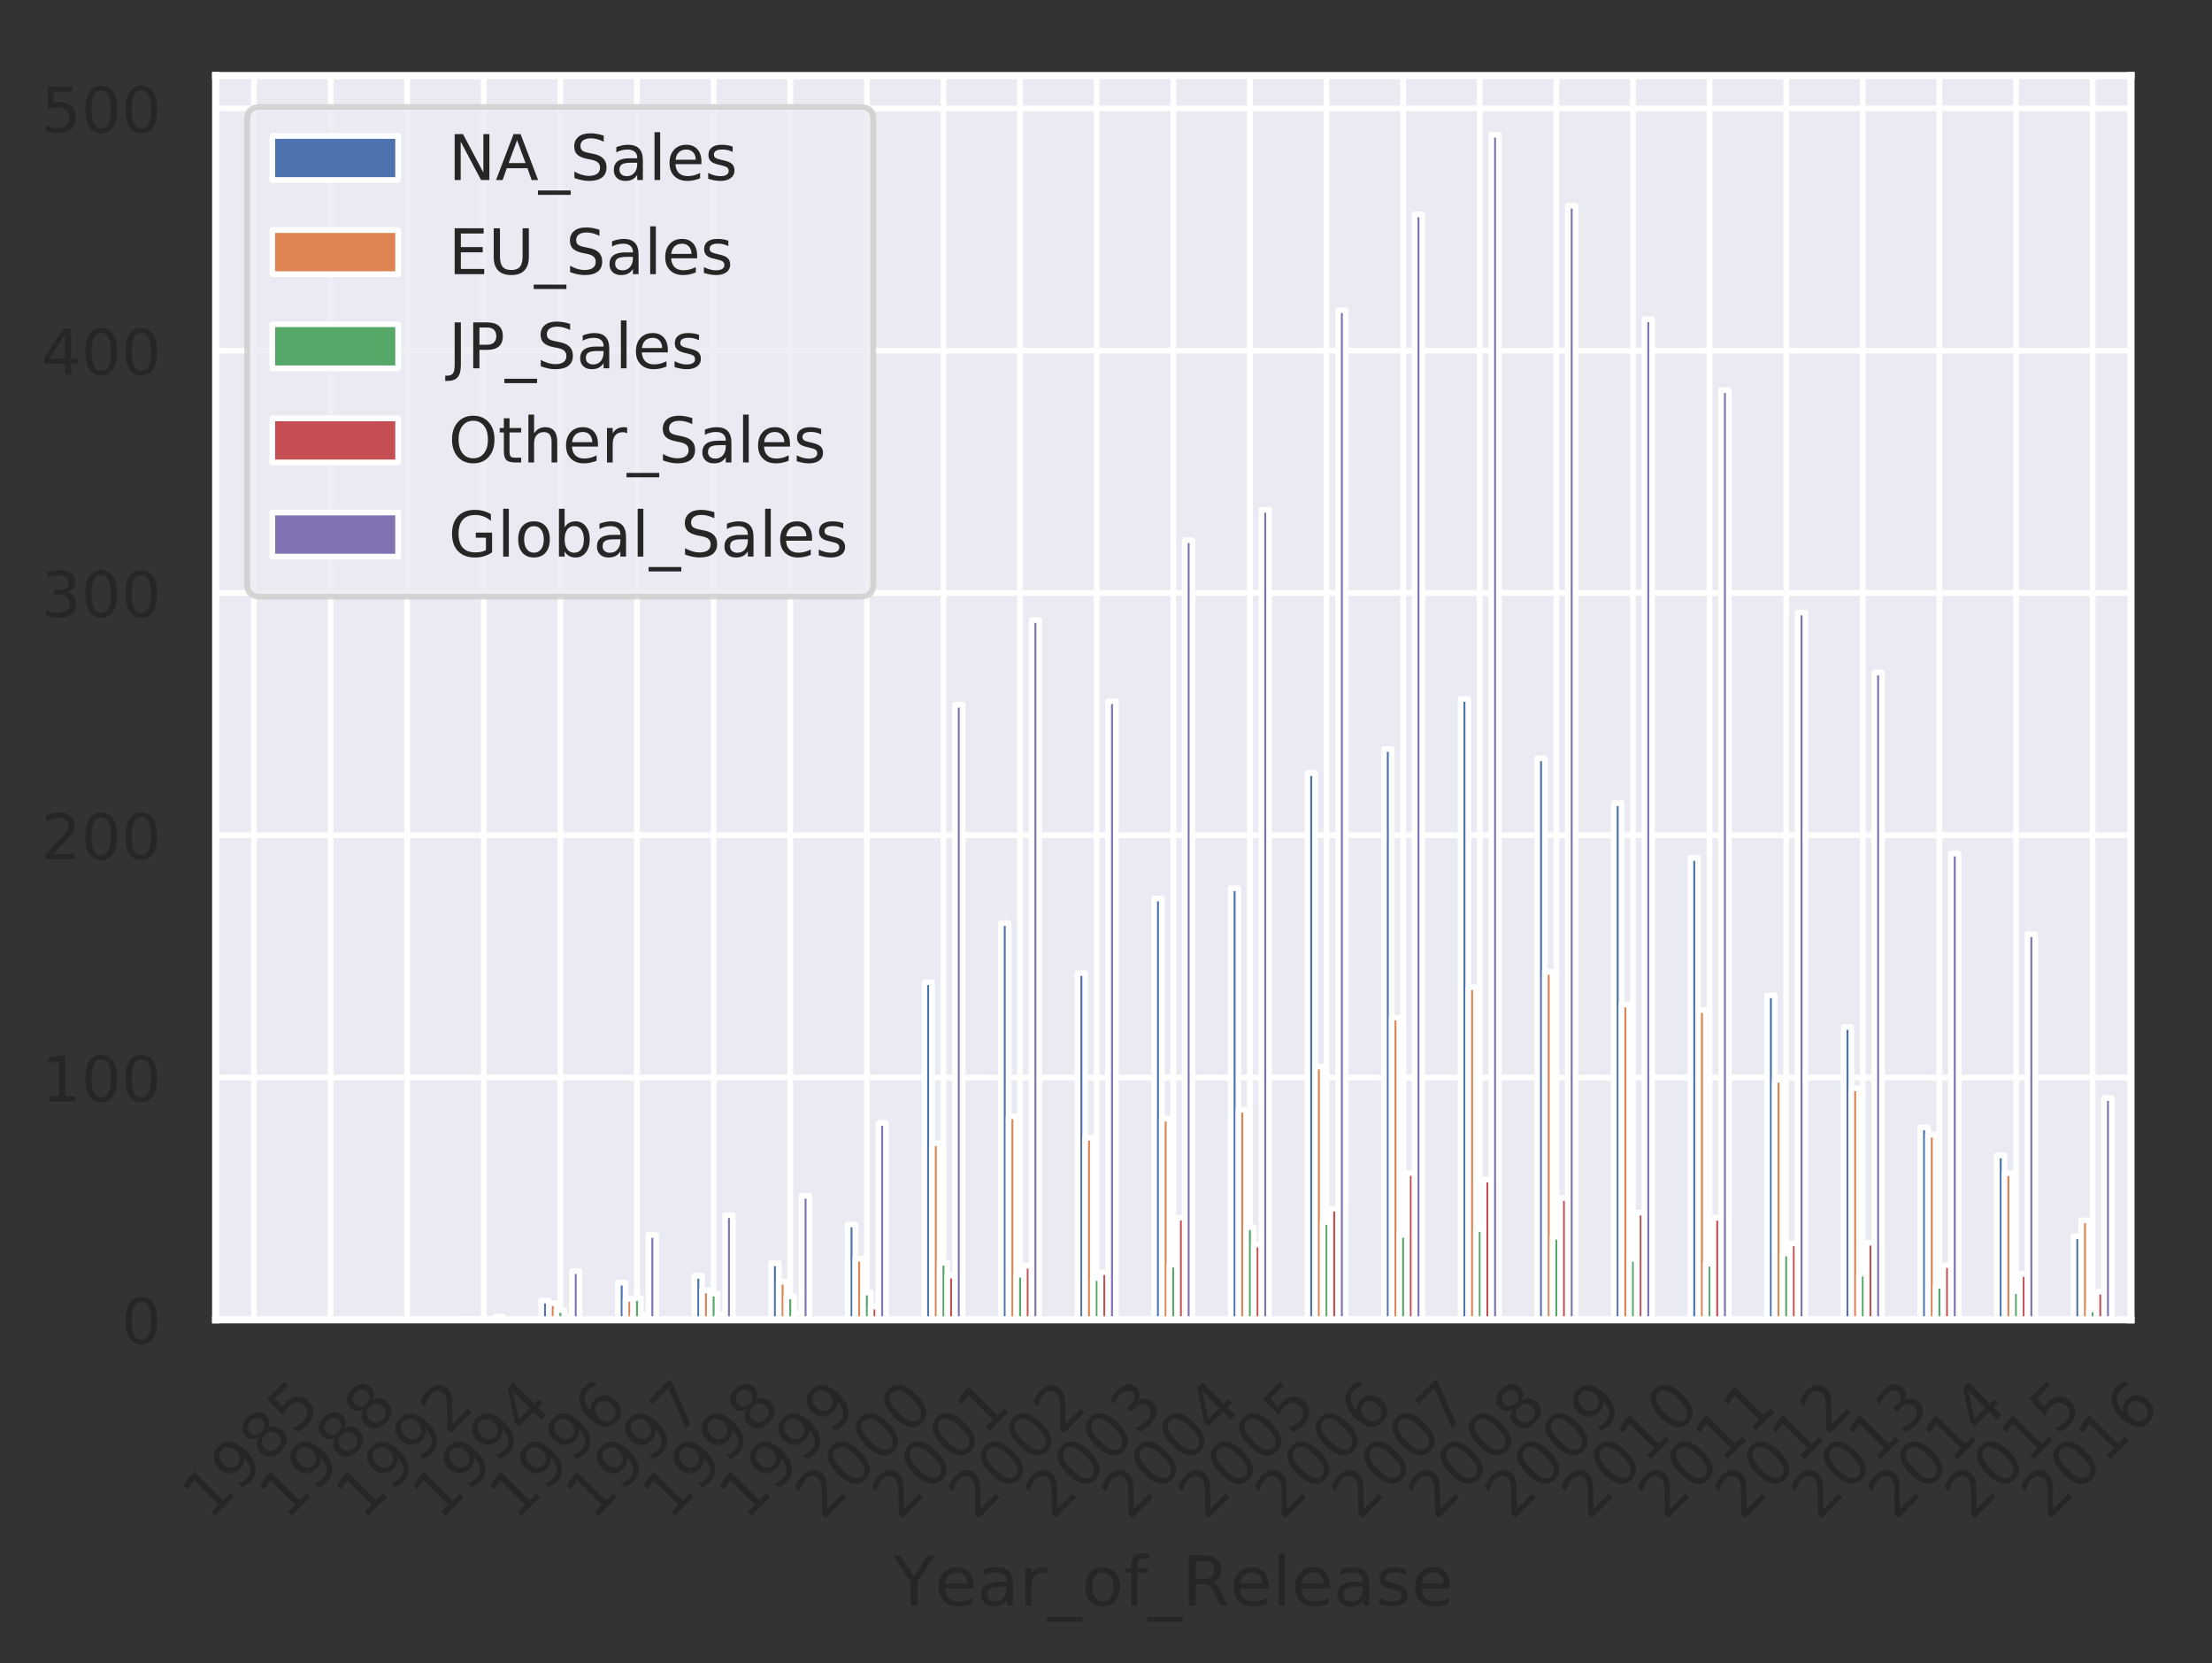 <?xml version="1.0" encoding="utf-8" standalone="no"?>
<!DOCTYPE svg PUBLIC "-//W3C//DTD SVG 1.1//EN"
  "http://www.w3.org/Graphics/SVG/1.1/DTD/svg11.dtd">
<!-- Created with matplotlib (https://matplotlib.org/) -->
<svg height="290.611pt" version="1.1" viewBox="0 0 386.662 290.611" width="386.662pt" xmlns="http://www.w3.org/2000/svg" xmlns:xlink="http://www.w3.org/1999/xlink">
 <rect x="0" y="0" width="386.662" height="290.611" fill="#333333" stroke="none"/>
 <defs>
  <style type="text/css">
*{stroke-linecap:butt;stroke-linejoin:round;}
  </style>
 </defs>
 <g id="figure_1">
  <g id="patch_1">
   <path d="M 0 290.611 
L 386.662 290.611 
L 386.662 0 
L 0 0 
z
" style="fill:none;"/>
  </g>
  <g id="axes_1">
   <g id="patch_2">
    <path d="M 37.696 230.64 
L 372.496 230.64 
L 372.496 13.2 
L 37.696 13.2 
z
" style="fill:#eaeaf2;"/>
   </g>
   <g id="matplotlib.axis_1">
    <g id="xtick_1">
     <g id="line2d_1">
      <path clip-path="url(#p9c4881b28f)" d="M 44.392 230.64 
L 44.392 13.2 
" style="fill:none;stroke:#ffffff;stroke-linecap:round;"/>
     </g>
     <g id="text_1">
      <!-- 1985 -->
      <defs>
       <path d="M 12.406 8.297 
L 28.516 8.297 
L 28.516 63.922 
L 10.984 60.406 
L 10.984 69.391 
L 28.422 72.906 
L 38.281 72.906 
L 38.281 8.297 
L 54.391 8.297 
L 54.391 0 
L 12.406 0 
z
" id="DejaVuSans-49"/>
       <path d="M 10.984 1.516 
L 10.984 10.5 
Q 14.703 8.734 18.5 7.812 
Q 22.312 6.891 25.984 6.891 
Q 35.75 6.891 40.891 13.453 
Q 46.047 20.016 46.781 33.406 
Q 43.953 29.203 39.594 26.953 
Q 35.25 24.703 29.984 24.703 
Q 19.047 24.703 12.672 31.312 
Q 6.297 37.938 6.297 49.422 
Q 6.297 60.641 12.938 67.422 
Q 19.578 74.219 30.609 74.219 
Q 43.266 74.219 49.922 64.516 
Q 56.594 54.828 56.594 36.375 
Q 56.594 19.141 48.406 8.859 
Q 40.234 -1.422 26.422 -1.422 
Q 22.703 -1.422 18.891 -0.688 
Q 15.094 0.047 10.984 1.516 
z
M 30.609 32.422 
Q 37.25 32.422 41.125 36.953 
Q 45.016 41.5 45.016 49.422 
Q 45.016 57.281 41.125 61.844 
Q 37.25 66.406 30.609 66.406 
Q 23.969 66.406 20.094 61.844 
Q 16.219 57.281 16.219 49.422 
Q 16.219 41.5 20.094 36.953 
Q 23.969 32.422 30.609 32.422 
z
" id="DejaVuSans-57"/>
       <path d="M 31.781 34.625 
Q 24.75 34.625 20.719 30.859 
Q 16.703 27.094 16.703 20.516 
Q 16.703 13.922 20.719 10.156 
Q 24.75 6.391 31.781 6.391 
Q 38.812 6.391 42.859 10.172 
Q 46.922 13.969 46.922 20.516 
Q 46.922 27.094 42.891 30.859 
Q 38.875 34.625 31.781 34.625 
z
M 21.922 38.812 
Q 15.578 40.375 12.031 44.719 
Q 8.5 49.078 8.5 55.328 
Q 8.5 64.062 14.719 69.141 
Q 20.953 74.219 31.781 74.219 
Q 42.672 74.219 48.875 69.141 
Q 55.078 64.062 55.078 55.328 
Q 55.078 49.078 51.531 44.719 
Q 48 40.375 41.703 38.812 
Q 48.828 37.156 52.797 32.312 
Q 56.781 27.484 56.781 20.516 
Q 56.781 9.906 50.312 4.234 
Q 43.844 -1.422 31.781 -1.422 
Q 19.734 -1.422 13.25 4.234 
Q 6.781 9.906 6.781 20.516 
Q 6.781 27.484 10.781 32.312 
Q 14.797 37.156 21.922 38.812 
z
M 18.312 54.391 
Q 18.312 48.734 21.844 45.562 
Q 25.391 42.391 31.781 42.391 
Q 38.141 42.391 41.719 45.562 
Q 45.312 48.734 45.312 54.391 
Q 45.312 60.062 41.719 63.234 
Q 38.141 66.406 31.781 66.406 
Q 25.391 66.406 21.844 63.234 
Q 18.312 60.062 18.312 54.391 
z
" id="DejaVuSans-56"/>
       <path d="M 10.797 72.906 
L 49.516 72.906 
L 49.516 64.594 
L 19.828 64.594 
L 19.828 46.734 
Q 21.969 47.469 24.109 47.828 
Q 26.266 48.188 28.422 48.188 
Q 40.625 48.188 47.75 41.5 
Q 54.891 34.812 54.891 23.391 
Q 54.891 11.625 47.562 5.094 
Q 40.234 -1.422 26.906 -1.422 
Q 22.312 -1.422 17.547 -0.641 
Q 12.797 0.141 7.719 1.703 
L 7.719 11.625 
Q 12.109 9.234 16.797 8.062 
Q 21.484 6.891 26.703 6.891 
Q 35.156 6.891 40.078 11.328 
Q 45.016 15.766 45.016 23.391 
Q 45.016 31 40.078 35.438 
Q 35.156 39.891 26.703 39.891 
Q 22.75 39.891 18.812 39.016 
Q 14.891 38.141 10.797 36.281 
z
" id="DejaVuSans-53"/>
      </defs>
      <g style="fill:#262626;" transform="translate(36.641 265.846)rotate(-45)scale(0.11 -0.11)">
       <use xlink:href="#DejaVuSans-49"/>
       <use x="63.623" xlink:href="#DejaVuSans-57"/>
       <use x="127.246" xlink:href="#DejaVuSans-56"/>
       <use x="190.869" xlink:href="#DejaVuSans-53"/>
      </g>
     </g>
    </g>
    <g id="xtick_2">
     <g id="line2d_2">
      <path clip-path="url(#p9c4881b28f)" d="M 57.784 230.64 
L 57.784 13.2 
" style="fill:none;stroke:#ffffff;stroke-linecap:round;"/>
     </g>
     <g id="text_2">
      <!-- 1988 -->
      <g style="fill:#262626;" transform="translate(50.033 265.846)rotate(-45)scale(0.11 -0.11)">
       <use xlink:href="#DejaVuSans-49"/>
       <use x="63.623" xlink:href="#DejaVuSans-57"/>
       <use x="127.246" xlink:href="#DejaVuSans-56"/>
       <use x="190.869" xlink:href="#DejaVuSans-56"/>
      </g>
     </g>
    </g>
    <g id="xtick_3">
     <g id="line2d_3">
      <path clip-path="url(#p9c4881b28f)" d="M 71.176 230.64 
L 71.176 13.2 
" style="fill:none;stroke:#ffffff;stroke-linecap:round;"/>
     </g>
     <g id="text_3">
      <!-- 1992 -->
      <defs>
       <path d="M 19.188 8.297 
L 53.609 8.297 
L 53.609 0 
L 7.328 0 
L 7.328 8.297 
Q 12.938 14.109 22.625 23.891 
Q 32.328 33.688 34.812 36.531 
Q 39.547 41.844 41.422 45.531 
Q 43.312 49.219 43.312 52.781 
Q 43.312 58.594 39.234 62.25 
Q 35.156 65.922 28.609 65.922 
Q 23.969 65.922 18.812 64.312 
Q 13.672 62.703 7.812 59.422 
L 7.812 69.391 
Q 13.766 71.781 18.938 73 
Q 24.125 74.219 28.422 74.219 
Q 39.75 74.219 46.484 68.547 
Q 53.219 62.891 53.219 53.422 
Q 53.219 48.922 51.531 44.891 
Q 49.859 40.875 45.406 35.406 
Q 44.188 33.984 37.641 27.219 
Q 31.109 20.453 19.188 8.297 
z
" id="DejaVuSans-50"/>
      </defs>
      <g style="fill:#262626;" transform="translate(63.425 265.846)rotate(-45)scale(0.11 -0.11)">
       <use xlink:href="#DejaVuSans-49"/>
       <use x="63.623" xlink:href="#DejaVuSans-57"/>
       <use x="127.246" xlink:href="#DejaVuSans-57"/>
       <use x="190.869" xlink:href="#DejaVuSans-50"/>
      </g>
     </g>
    </g>
    <g id="xtick_4">
     <g id="line2d_4">
      <path clip-path="url(#p9c4881b28f)" d="M 84.568 230.64 
L 84.568 13.2 
" style="fill:none;stroke:#ffffff;stroke-linecap:round;"/>
     </g>
     <g id="text_4">
      <!-- 1994 -->
      <defs>
       <path d="M 37.797 64.312 
L 12.891 25.391 
L 37.797 25.391 
z
M 35.203 72.906 
L 47.609 72.906 
L 47.609 25.391 
L 58.016 25.391 
L 58.016 17.188 
L 47.609 17.188 
L 47.609 0 
L 37.797 0 
L 37.797 17.188 
L 4.891 17.188 
L 4.891 26.703 
z
" id="DejaVuSans-52"/>
      </defs>
      <g style="fill:#262626;" transform="translate(76.817 265.846)rotate(-45)scale(0.11 -0.11)">
       <use xlink:href="#DejaVuSans-49"/>
       <use x="63.623" xlink:href="#DejaVuSans-57"/>
       <use x="127.246" xlink:href="#DejaVuSans-57"/>
       <use x="190.869" xlink:href="#DejaVuSans-52"/>
      </g>
     </g>
    </g>
    <g id="xtick_5">
     <g id="line2d_5">
      <path clip-path="url(#p9c4881b28f)" d="M 97.96 230.64 
L 97.96 13.2 
" style="fill:none;stroke:#ffffff;stroke-linecap:round;"/>
     </g>
     <g id="text_5">
      <!-- 1996 -->
      <defs>
       <path d="M 33.016 40.375 
Q 26.375 40.375 22.484 35.828 
Q 18.609 31.297 18.609 23.391 
Q 18.609 15.531 22.484 10.953 
Q 26.375 6.391 33.016 6.391 
Q 39.656 6.391 43.531 10.953 
Q 47.406 15.531 47.406 23.391 
Q 47.406 31.297 43.531 35.828 
Q 39.656 40.375 33.016 40.375 
z
M 52.594 71.297 
L 52.594 62.312 
Q 48.875 64.062 45.094 64.984 
Q 41.312 65.922 37.594 65.922 
Q 27.828 65.922 22.672 59.328 
Q 17.531 52.734 16.797 39.406 
Q 19.672 43.656 24.016 45.922 
Q 28.375 48.188 33.594 48.188 
Q 44.578 48.188 50.953 41.516 
Q 57.328 34.859 57.328 23.391 
Q 57.328 12.156 50.688 5.359 
Q 44.047 -1.422 33.016 -1.422 
Q 20.359 -1.422 13.672 8.266 
Q 6.984 17.969 6.984 36.375 
Q 6.984 53.656 15.188 63.938 
Q 23.391 74.219 37.203 74.219 
Q 40.922 74.219 44.703 73.484 
Q 48.484 72.75 52.594 71.297 
z
" id="DejaVuSans-54"/>
      </defs>
      <g style="fill:#262626;" transform="translate(90.209 265.846)rotate(-45)scale(0.11 -0.11)">
       <use xlink:href="#DejaVuSans-49"/>
       <use x="63.623" xlink:href="#DejaVuSans-57"/>
       <use x="127.246" xlink:href="#DejaVuSans-57"/>
       <use x="190.869" xlink:href="#DejaVuSans-54"/>
      </g>
     </g>
    </g>
    <g id="xtick_6">
     <g id="line2d_6">
      <path clip-path="url(#p9c4881b28f)" d="M 111.352 230.64 
L 111.352 13.2 
" style="fill:none;stroke:#ffffff;stroke-linecap:round;"/>
     </g>
     <g id="text_6">
      <!-- 1997 -->
      <defs>
       <path d="M 8.203 72.906 
L 55.078 72.906 
L 55.078 68.703 
L 28.609 0 
L 18.312 0 
L 43.219 64.594 
L 8.203 64.594 
z
" id="DejaVuSans-55"/>
      </defs>
      <g style="fill:#262626;" transform="translate(103.601 265.846)rotate(-45)scale(0.11 -0.11)">
       <use xlink:href="#DejaVuSans-49"/>
       <use x="63.623" xlink:href="#DejaVuSans-57"/>
       <use x="127.246" xlink:href="#DejaVuSans-57"/>
       <use x="190.869" xlink:href="#DejaVuSans-55"/>
      </g>
     </g>
    </g>
    <g id="xtick_7">
     <g id="line2d_7">
      <path clip-path="url(#p9c4881b28f)" d="M 124.744 230.64 
L 124.744 13.2 
" style="fill:none;stroke:#ffffff;stroke-linecap:round;"/>
     </g>
     <g id="text_7">
      <!-- 1998 -->
      <g style="fill:#262626;" transform="translate(116.993 265.846)rotate(-45)scale(0.11 -0.11)">
       <use xlink:href="#DejaVuSans-49"/>
       <use x="63.623" xlink:href="#DejaVuSans-57"/>
       <use x="127.246" xlink:href="#DejaVuSans-57"/>
       <use x="190.869" xlink:href="#DejaVuSans-56"/>
      </g>
     </g>
    </g>
    <g id="xtick_8">
     <g id="line2d_8">
      <path clip-path="url(#p9c4881b28f)" d="M 138.136 230.64 
L 138.136 13.2 
" style="fill:none;stroke:#ffffff;stroke-linecap:round;"/>
     </g>
     <g id="text_8">
      <!-- 1999 -->
      <g style="fill:#262626;" transform="translate(130.385 265.846)rotate(-45)scale(0.11 -0.11)">
       <use xlink:href="#DejaVuSans-49"/>
       <use x="63.623" xlink:href="#DejaVuSans-57"/>
       <use x="127.246" xlink:href="#DejaVuSans-57"/>
       <use x="190.869" xlink:href="#DejaVuSans-57"/>
      </g>
     </g>
    </g>
    <g id="xtick_9">
     <g id="line2d_9">
      <path clip-path="url(#p9c4881b28f)" d="M 151.528 230.64 
L 151.528 13.2 
" style="fill:none;stroke:#ffffff;stroke-linecap:round;"/>
     </g>
     <g id="text_9">
      <!-- 2000 -->
      <defs>
       <path d="M 31.781 66.406 
Q 24.172 66.406 20.328 58.906 
Q 16.5 51.422 16.5 36.375 
Q 16.5 21.391 20.328 13.891 
Q 24.172 6.391 31.781 6.391 
Q 39.453 6.391 43.281 13.891 
Q 47.125 21.391 47.125 36.375 
Q 47.125 51.422 43.281 58.906 
Q 39.453 66.406 31.781 66.406 
z
M 31.781 74.219 
Q 44.047 74.219 50.516 64.516 
Q 56.984 54.828 56.984 36.375 
Q 56.984 17.969 50.516 8.266 
Q 44.047 -1.422 31.781 -1.422 
Q 19.531 -1.422 13.062 8.266 
Q 6.594 17.969 6.594 36.375 
Q 6.594 54.828 13.062 64.516 
Q 19.531 74.219 31.781 74.219 
z
" id="DejaVuSans-48"/>
      </defs>
      <g style="fill:#262626;" transform="translate(143.777 265.846)rotate(-45)scale(0.11 -0.11)">
       <use xlink:href="#DejaVuSans-50"/>
       <use x="63.623" xlink:href="#DejaVuSans-48"/>
       <use x="127.246" xlink:href="#DejaVuSans-48"/>
       <use x="190.869" xlink:href="#DejaVuSans-48"/>
      </g>
     </g>
    </g>
    <g id="xtick_10">
     <g id="line2d_10">
      <path clip-path="url(#p9c4881b28f)" d="M 164.92 230.64 
L 164.92 13.2 
" style="fill:none;stroke:#ffffff;stroke-linecap:round;"/>
     </g>
     <g id="text_10">
      <!-- 2001 -->
      <g style="fill:#262626;" transform="translate(157.169 265.846)rotate(-45)scale(0.11 -0.11)">
       <use xlink:href="#DejaVuSans-50"/>
       <use x="63.623" xlink:href="#DejaVuSans-48"/>
       <use x="127.246" xlink:href="#DejaVuSans-48"/>
       <use x="190.869" xlink:href="#DejaVuSans-49"/>
      </g>
     </g>
    </g>
    <g id="xtick_11">
     <g id="line2d_11">
      <path clip-path="url(#p9c4881b28f)" d="M 178.312 230.64 
L 178.312 13.2 
" style="fill:none;stroke:#ffffff;stroke-linecap:round;"/>
     </g>
     <g id="text_11">
      <!-- 2002 -->
      <g style="fill:#262626;" transform="translate(170.561 265.846)rotate(-45)scale(0.11 -0.11)">
       <use xlink:href="#DejaVuSans-50"/>
       <use x="63.623" xlink:href="#DejaVuSans-48"/>
       <use x="127.246" xlink:href="#DejaVuSans-48"/>
       <use x="190.869" xlink:href="#DejaVuSans-50"/>
      </g>
     </g>
    </g>
    <g id="xtick_12">
     <g id="line2d_12">
      <path clip-path="url(#p9c4881b28f)" d="M 191.704 230.64 
L 191.704 13.2 
" style="fill:none;stroke:#ffffff;stroke-linecap:round;"/>
     </g>
     <g id="text_12">
      <!-- 2003 -->
      <defs>
       <path d="M 40.578 39.312 
Q 47.656 37.797 51.625 33 
Q 55.609 28.219 55.609 21.188 
Q 55.609 10.406 48.188 4.484 
Q 40.766 -1.422 27.094 -1.422 
Q 22.516 -1.422 17.656 -0.516 
Q 12.797 0.391 7.625 2.203 
L 7.625 11.719 
Q 11.719 9.328 16.594 8.109 
Q 21.484 6.891 26.812 6.891 
Q 36.078 6.891 40.938 10.547 
Q 45.797 14.203 45.797 21.188 
Q 45.797 27.641 41.281 31.266 
Q 36.766 34.906 28.719 34.906 
L 20.219 34.906 
L 20.219 43.016 
L 29.109 43.016 
Q 36.375 43.016 40.234 45.922 
Q 44.094 48.828 44.094 54.297 
Q 44.094 59.906 40.109 62.906 
Q 36.141 65.922 28.719 65.922 
Q 24.656 65.922 20.016 65.031 
Q 15.375 64.156 9.812 62.312 
L 9.812 71.094 
Q 15.438 72.656 20.344 73.438 
Q 25.25 74.219 29.594 74.219 
Q 40.828 74.219 47.359 69.109 
Q 53.906 64.016 53.906 55.328 
Q 53.906 49.266 50.438 45.094 
Q 46.969 40.922 40.578 39.312 
z
" id="DejaVuSans-51"/>
      </defs>
      <g style="fill:#262626;" transform="translate(183.953 265.846)rotate(-45)scale(0.11 -0.11)">
       <use xlink:href="#DejaVuSans-50"/>
       <use x="63.623" xlink:href="#DejaVuSans-48"/>
       <use x="127.246" xlink:href="#DejaVuSans-48"/>
       <use x="190.869" xlink:href="#DejaVuSans-51"/>
      </g>
     </g>
    </g>
    <g id="xtick_13">
     <g id="line2d_13">
      <path clip-path="url(#p9c4881b28f)" d="M 205.096 230.64 
L 205.096 13.2 
" style="fill:none;stroke:#ffffff;stroke-linecap:round;"/>
     </g>
     <g id="text_13">
      <!-- 2004 -->
      <g style="fill:#262626;" transform="translate(197.345 265.846)rotate(-45)scale(0.11 -0.11)">
       <use xlink:href="#DejaVuSans-50"/>
       <use x="63.623" xlink:href="#DejaVuSans-48"/>
       <use x="127.246" xlink:href="#DejaVuSans-48"/>
       <use x="190.869" xlink:href="#DejaVuSans-52"/>
      </g>
     </g>
    </g>
    <g id="xtick_14">
     <g id="line2d_14">
      <path clip-path="url(#p9c4881b28f)" d="M 218.488 230.64 
L 218.488 13.2 
" style="fill:none;stroke:#ffffff;stroke-linecap:round;"/>
     </g>
     <g id="text_14">
      <!-- 2005 -->
      <g style="fill:#262626;" transform="translate(210.737 265.846)rotate(-45)scale(0.11 -0.11)">
       <use xlink:href="#DejaVuSans-50"/>
       <use x="63.623" xlink:href="#DejaVuSans-48"/>
       <use x="127.246" xlink:href="#DejaVuSans-48"/>
       <use x="190.869" xlink:href="#DejaVuSans-53"/>
      </g>
     </g>
    </g>
    <g id="xtick_15">
     <g id="line2d_15">
      <path clip-path="url(#p9c4881b28f)" d="M 231.88 230.64 
L 231.88 13.2 
" style="fill:none;stroke:#ffffff;stroke-linecap:round;"/>
     </g>
     <g id="text_15">
      <!-- 2006 -->
      <g style="fill:#262626;" transform="translate(224.129 265.846)rotate(-45)scale(0.11 -0.11)">
       <use xlink:href="#DejaVuSans-50"/>
       <use x="63.623" xlink:href="#DejaVuSans-48"/>
       <use x="127.246" xlink:href="#DejaVuSans-48"/>
       <use x="190.869" xlink:href="#DejaVuSans-54"/>
      </g>
     </g>
    </g>
    <g id="xtick_16">
     <g id="line2d_16">
      <path clip-path="url(#p9c4881b28f)" d="M 245.272 230.64 
L 245.272 13.2 
" style="fill:none;stroke:#ffffff;stroke-linecap:round;"/>
     </g>
     <g id="text_16">
      <!-- 2007 -->
      <g style="fill:#262626;" transform="translate(237.521 265.846)rotate(-45)scale(0.11 -0.11)">
       <use xlink:href="#DejaVuSans-50"/>
       <use x="63.623" xlink:href="#DejaVuSans-48"/>
       <use x="127.246" xlink:href="#DejaVuSans-48"/>
       <use x="190.869" xlink:href="#DejaVuSans-55"/>
      </g>
     </g>
    </g>
    <g id="xtick_17">
     <g id="line2d_17">
      <path clip-path="url(#p9c4881b28f)" d="M 258.664 230.64 
L 258.664 13.2 
" style="fill:none;stroke:#ffffff;stroke-linecap:round;"/>
     </g>
     <g id="text_17">
      <!-- 2008 -->
      <g style="fill:#262626;" transform="translate(250.913 265.846)rotate(-45)scale(0.11 -0.11)">
       <use xlink:href="#DejaVuSans-50"/>
       <use x="63.623" xlink:href="#DejaVuSans-48"/>
       <use x="127.246" xlink:href="#DejaVuSans-48"/>
       <use x="190.869" xlink:href="#DejaVuSans-56"/>
      </g>
     </g>
    </g>
    <g id="xtick_18">
     <g id="line2d_18">
      <path clip-path="url(#p9c4881b28f)" d="M 272.056 230.64 
L 272.056 13.2 
" style="fill:none;stroke:#ffffff;stroke-linecap:round;"/>
     </g>
     <g id="text_18">
      <!-- 2009 -->
      <g style="fill:#262626;" transform="translate(264.305 265.846)rotate(-45)scale(0.11 -0.11)">
       <use xlink:href="#DejaVuSans-50"/>
       <use x="63.623" xlink:href="#DejaVuSans-48"/>
       <use x="127.246" xlink:href="#DejaVuSans-48"/>
       <use x="190.869" xlink:href="#DejaVuSans-57"/>
      </g>
     </g>
    </g>
    <g id="xtick_19">
     <g id="line2d_19">
      <path clip-path="url(#p9c4881b28f)" d="M 285.448 230.64 
L 285.448 13.2 
" style="fill:none;stroke:#ffffff;stroke-linecap:round;"/>
     </g>
     <g id="text_19">
      <!-- 2010 -->
      <g style="fill:#262626;" transform="translate(277.697 265.846)rotate(-45)scale(0.11 -0.11)">
       <use xlink:href="#DejaVuSans-50"/>
       <use x="63.623" xlink:href="#DejaVuSans-48"/>
       <use x="127.246" xlink:href="#DejaVuSans-49"/>
       <use x="190.869" xlink:href="#DejaVuSans-48"/>
      </g>
     </g>
    </g>
    <g id="xtick_20">
     <g id="line2d_20">
      <path clip-path="url(#p9c4881b28f)" d="M 298.84 230.64 
L 298.84 13.2 
" style="fill:none;stroke:#ffffff;stroke-linecap:round;"/>
     </g>
     <g id="text_20">
      <!-- 2011 -->
      <g style="fill:#262626;" transform="translate(291.089 265.846)rotate(-45)scale(0.11 -0.11)">
       <use xlink:href="#DejaVuSans-50"/>
       <use x="63.623" xlink:href="#DejaVuSans-48"/>
       <use x="127.246" xlink:href="#DejaVuSans-49"/>
       <use x="190.869" xlink:href="#DejaVuSans-49"/>
      </g>
     </g>
    </g>
    <g id="xtick_21">
     <g id="line2d_21">
      <path clip-path="url(#p9c4881b28f)" d="M 312.232 230.64 
L 312.232 13.2 
" style="fill:none;stroke:#ffffff;stroke-linecap:round;"/>
     </g>
     <g id="text_21">
      <!-- 2012 -->
      <g style="fill:#262626;" transform="translate(304.481 265.846)rotate(-45)scale(0.11 -0.11)">
       <use xlink:href="#DejaVuSans-50"/>
       <use x="63.623" xlink:href="#DejaVuSans-48"/>
       <use x="127.246" xlink:href="#DejaVuSans-49"/>
       <use x="190.869" xlink:href="#DejaVuSans-50"/>
      </g>
     </g>
    </g>
    <g id="xtick_22">
     <g id="line2d_22">
      <path clip-path="url(#p9c4881b28f)" d="M 325.624 230.64 
L 325.624 13.2 
" style="fill:none;stroke:#ffffff;stroke-linecap:round;"/>
     </g>
     <g id="text_22">
      <!-- 2013 -->
      <g style="fill:#262626;" transform="translate(317.873 265.846)rotate(-45)scale(0.11 -0.11)">
       <use xlink:href="#DejaVuSans-50"/>
       <use x="63.623" xlink:href="#DejaVuSans-48"/>
       <use x="127.246" xlink:href="#DejaVuSans-49"/>
       <use x="190.869" xlink:href="#DejaVuSans-51"/>
      </g>
     </g>
    </g>
    <g id="xtick_23">
     <g id="line2d_23">
      <path clip-path="url(#p9c4881b28f)" d="M 339.016 230.64 
L 339.016 13.2 
" style="fill:none;stroke:#ffffff;stroke-linecap:round;"/>
     </g>
     <g id="text_23">
      <!-- 2014 -->
      <g style="fill:#262626;" transform="translate(331.265 265.846)rotate(-45)scale(0.11 -0.11)">
       <use xlink:href="#DejaVuSans-50"/>
       <use x="63.623" xlink:href="#DejaVuSans-48"/>
       <use x="127.246" xlink:href="#DejaVuSans-49"/>
       <use x="190.869" xlink:href="#DejaVuSans-52"/>
      </g>
     </g>
    </g>
    <g id="xtick_24">
     <g id="line2d_24">
      <path clip-path="url(#p9c4881b28f)" d="M 352.408 230.64 
L 352.408 13.2 
" style="fill:none;stroke:#ffffff;stroke-linecap:round;"/>
     </g>
     <g id="text_24">
      <!-- 2015 -->
      <g style="fill:#262626;" transform="translate(344.657 265.846)rotate(-45)scale(0.11 -0.11)">
       <use xlink:href="#DejaVuSans-50"/>
       <use x="63.623" xlink:href="#DejaVuSans-48"/>
       <use x="127.246" xlink:href="#DejaVuSans-49"/>
       <use x="190.869" xlink:href="#DejaVuSans-53"/>
      </g>
     </g>
    </g>
    <g id="xtick_25">
     <g id="line2d_25">
      <path clip-path="url(#p9c4881b28f)" d="M 365.8 230.64 
L 365.8 13.2 
" style="fill:none;stroke:#ffffff;stroke-linecap:round;"/>
     </g>
     <g id="text_25">
      <!-- 2016 -->
      <g style="fill:#262626;" transform="translate(358.049 265.846)rotate(-45)scale(0.11 -0.11)">
       <use xlink:href="#DejaVuSans-50"/>
       <use x="63.623" xlink:href="#DejaVuSans-48"/>
       <use x="127.246" xlink:href="#DejaVuSans-49"/>
       <use x="190.869" xlink:href="#DejaVuSans-54"/>
      </g>
     </g>
    </g>
    <g id="text_26">
     <!-- Year_of_Release -->
     <defs>
      <path d="M -0.203 72.906 
L 10.406 72.906 
L 30.609 42.922 
L 50.688 72.906 
L 61.281 72.906 
L 35.5 34.719 
L 35.5 0 
L 25.594 0 
L 25.594 34.719 
z
" id="DejaVuSans-89"/>
      <path d="M 56.203 29.594 
L 56.203 25.203 
L 14.891 25.203 
Q 15.484 15.922 20.484 11.062 
Q 25.484 6.203 34.422 6.203 
Q 39.594 6.203 44.453 7.469 
Q 49.312 8.734 54.109 11.281 
L 54.109 2.781 
Q 49.266 0.734 44.188 -0.344 
Q 39.109 -1.422 33.891 -1.422 
Q 20.797 -1.422 13.156 6.188 
Q 5.516 13.812 5.516 26.812 
Q 5.516 40.234 12.766 48.109 
Q 20.016 56 32.328 56 
Q 43.359 56 49.781 48.891 
Q 56.203 41.797 56.203 29.594 
z
M 47.219 32.234 
Q 47.125 39.594 43.094 43.984 
Q 39.062 48.391 32.422 48.391 
Q 24.906 48.391 20.391 44.141 
Q 15.875 39.891 15.188 32.172 
z
" id="DejaVuSans-101"/>
      <path d="M 34.281 27.484 
Q 23.391 27.484 19.188 25 
Q 14.984 22.516 14.984 16.5 
Q 14.984 11.719 18.141 8.906 
Q 21.297 6.109 26.703 6.109 
Q 34.188 6.109 38.703 11.406 
Q 43.219 16.703 43.219 25.484 
L 43.219 27.484 
z
M 52.203 31.203 
L 52.203 0 
L 43.219 0 
L 43.219 8.297 
Q 40.141 3.328 35.547 0.953 
Q 30.953 -1.422 24.312 -1.422 
Q 15.922 -1.422 10.953 3.297 
Q 6 8.016 6 15.922 
Q 6 25.141 12.172 29.828 
Q 18.359 34.516 30.609 34.516 
L 43.219 34.516 
L 43.219 35.406 
Q 43.219 41.609 39.141 45 
Q 35.062 48.391 27.688 48.391 
Q 23 48.391 18.547 47.266 
Q 14.109 46.141 10.016 43.891 
L 10.016 52.203 
Q 14.938 54.109 19.578 55.047 
Q 24.219 56 28.609 56 
Q 40.484 56 46.344 49.844 
Q 52.203 43.703 52.203 31.203 
z
" id="DejaVuSans-97"/>
      <path d="M 41.109 46.297 
Q 39.594 47.172 37.812 47.578 
Q 36.031 48 33.891 48 
Q 26.266 48 22.188 43.047 
Q 18.109 38.094 18.109 28.812 
L 18.109 0 
L 9.078 0 
L 9.078 54.688 
L 18.109 54.688 
L 18.109 46.188 
Q 20.953 51.172 25.484 53.578 
Q 30.031 56 36.531 56 
Q 37.453 56 38.578 55.875 
Q 39.703 55.766 41.062 55.516 
z
" id="DejaVuSans-114"/>
      <path d="M 50.984 -16.609 
L 50.984 -23.578 
L -0.984 -23.578 
L -0.984 -16.609 
z
" id="DejaVuSans-95"/>
      <path d="M 30.609 48.391 
Q 23.391 48.391 19.188 42.75 
Q 14.984 37.109 14.984 27.297 
Q 14.984 17.484 19.156 11.844 
Q 23.344 6.203 30.609 6.203 
Q 37.797 6.203 41.984 11.859 
Q 46.188 17.531 46.188 27.297 
Q 46.188 37.016 41.984 42.703 
Q 37.797 48.391 30.609 48.391 
z
M 30.609 56 
Q 42.328 56 49.016 48.375 
Q 55.719 40.766 55.719 27.297 
Q 55.719 13.875 49.016 6.219 
Q 42.328 -1.422 30.609 -1.422 
Q 18.844 -1.422 12.172 6.219 
Q 5.516 13.875 5.516 27.297 
Q 5.516 40.766 12.172 48.375 
Q 18.844 56 30.609 56 
z
" id="DejaVuSans-111"/>
      <path d="M 37.109 75.984 
L 37.109 68.5 
L 28.516 68.5 
Q 23.688 68.5 21.797 66.547 
Q 19.922 64.594 19.922 59.516 
L 19.922 54.688 
L 34.719 54.688 
L 34.719 47.703 
L 19.922 47.703 
L 19.922 0 
L 10.891 0 
L 10.891 47.703 
L 2.297 47.703 
L 2.297 54.688 
L 10.891 54.688 
L 10.891 58.5 
Q 10.891 67.625 15.141 71.797 
Q 19.391 75.984 28.609 75.984 
z
" id="DejaVuSans-102"/>
      <path d="M 44.391 34.188 
Q 47.562 33.109 50.562 29.594 
Q 53.562 26.078 56.594 19.922 
L 66.609 0 
L 56 0 
L 46.688 18.703 
Q 43.062 26.031 39.672 28.422 
Q 36.281 30.812 30.422 30.812 
L 19.672 30.812 
L 19.672 0 
L 9.812 0 
L 9.812 72.906 
L 32.078 72.906 
Q 44.578 72.906 50.734 67.672 
Q 56.891 62.453 56.891 51.906 
Q 56.891 45.016 53.688 40.469 
Q 50.484 35.938 44.391 34.188 
z
M 19.672 64.797 
L 19.672 38.922 
L 32.078 38.922 
Q 39.203 38.922 42.844 42.219 
Q 46.484 45.516 46.484 51.906 
Q 46.484 58.297 42.844 61.547 
Q 39.203 64.797 32.078 64.797 
z
" id="DejaVuSans-82"/>
      <path d="M 9.422 75.984 
L 18.406 75.984 
L 18.406 0 
L 9.422 0 
z
" id="DejaVuSans-108"/>
      <path d="M 44.281 53.078 
L 44.281 44.578 
Q 40.484 46.531 36.375 47.5 
Q 32.281 48.484 27.875 48.484 
Q 21.188 48.484 17.844 46.438 
Q 14.5 44.391 14.5 40.281 
Q 14.5 37.156 16.891 35.375 
Q 19.281 33.594 26.516 31.984 
L 29.594 31.297 
Q 39.156 29.25 43.188 25.516 
Q 47.219 21.781 47.219 15.094 
Q 47.219 7.469 41.188 3.016 
Q 35.156 -1.422 24.609 -1.422 
Q 20.219 -1.422 15.453 -0.562 
Q 10.688 0.297 5.422 2 
L 5.422 11.281 
Q 10.406 8.688 15.234 7.391 
Q 20.062 6.109 24.812 6.109 
Q 31.156 6.109 34.562 8.281 
Q 37.984 10.453 37.984 14.406 
Q 37.984 18.062 35.516 20.016 
Q 33.062 21.969 24.703 23.781 
L 21.578 24.516 
Q 13.234 26.266 9.516 29.906 
Q 5.812 33.547 5.812 39.891 
Q 5.812 47.609 11.281 51.797 
Q 16.75 56 26.812 56 
Q 31.781 56 36.172 55.266 
Q 40.578 54.547 44.281 53.078 
z
" id="DejaVuSans-115"/>
     </defs>
     <g style="fill:#262626;" transform="translate(156.115 280.581)scale(0.12 -0.12)">
      <use xlink:href="#DejaVuSans-89"/>
      <use x="60.881" xlink:href="#DejaVuSans-101"/>
      <use x="122.404" xlink:href="#DejaVuSans-97"/>
      <use x="183.684" xlink:href="#DejaVuSans-114"/>
      <use x="224.797" xlink:href="#DejaVuSans-95"/>
      <use x="274.797" xlink:href="#DejaVuSans-111"/>
      <use x="335.979" xlink:href="#DejaVuSans-102"/>
      <use x="371.184" xlink:href="#DejaVuSans-95"/>
      <use x="421.184" xlink:href="#DejaVuSans-82"/>
      <use x="490.604" xlink:href="#DejaVuSans-101"/>
      <use x="552.127" xlink:href="#DejaVuSans-108"/>
      <use x="579.91" xlink:href="#DejaVuSans-101"/>
      <use x="641.434" xlink:href="#DejaVuSans-97"/>
      <use x="702.713" xlink:href="#DejaVuSans-115"/>
      <use x="754.812" xlink:href="#DejaVuSans-101"/>
     </g>
    </g>
   </g>
   <g id="matplotlib.axis_2">
    <g id="ytick_1">
     <g id="line2d_26">
      <path clip-path="url(#p9c4881b28f)" d="M 37.696 230.64 
L 372.496 230.64 
" style="fill:none;stroke:#ffffff;stroke-linecap:round;"/>
     </g>
     <g id="text_27">
      <!-- 0 -->
      <g style="fill:#262626;" transform="translate(21.198 234.819)scale(0.11 -0.11)">
       <use xlink:href="#DejaVuSans-48"/>
      </g>
     </g>
    </g>
    <g id="ytick_2">
     <g id="line2d_27">
      <path clip-path="url(#p9c4881b28f)" d="M 37.696 188.302 
L 372.496 188.302 
" style="fill:none;stroke:#ffffff;stroke-linecap:round;"/>
     </g>
     <g id="text_28">
      <!-- 100 -->
      <g style="fill:#262626;" transform="translate(7.2 192.481)scale(0.11 -0.11)">
       <use xlink:href="#DejaVuSans-49"/>
       <use x="63.623" xlink:href="#DejaVuSans-48"/>
       <use x="127.246" xlink:href="#DejaVuSans-48"/>
      </g>
     </g>
    </g>
    <g id="ytick_3">
     <g id="line2d_28">
      <path clip-path="url(#p9c4881b28f)" d="M 37.696 145.963 
L 372.496 145.963 
" style="fill:none;stroke:#ffffff;stroke-linecap:round;"/>
     </g>
     <g id="text_29">
      <!-- 200 -->
      <g style="fill:#262626;" transform="translate(7.2 150.142)scale(0.11 -0.11)">
       <use xlink:href="#DejaVuSans-50"/>
       <use x="63.623" xlink:href="#DejaVuSans-48"/>
       <use x="127.246" xlink:href="#DejaVuSans-48"/>
      </g>
     </g>
    </g>
    <g id="ytick_4">
     <g id="line2d_29">
      <path clip-path="url(#p9c4881b28f)" d="M 37.696 103.625 
L 372.496 103.625 
" style="fill:none;stroke:#ffffff;stroke-linecap:round;"/>
     </g>
     <g id="text_30">
      <!-- 300 -->
      <g style="fill:#262626;" transform="translate(7.2 107.804)scale(0.11 -0.11)">
       <use xlink:href="#DejaVuSans-51"/>
       <use x="63.623" xlink:href="#DejaVuSans-48"/>
       <use x="127.246" xlink:href="#DejaVuSans-48"/>
      </g>
     </g>
    </g>
    <g id="ytick_5">
     <g id="line2d_30">
      <path clip-path="url(#p9c4881b28f)" d="M 37.696 61.286 
L 372.496 61.286 
" style="fill:none;stroke:#ffffff;stroke-linecap:round;"/>
     </g>
     <g id="text_31">
      <!-- 400 -->
      <g style="fill:#262626;" transform="translate(7.2 65.465)scale(0.11 -0.11)">
       <use xlink:href="#DejaVuSans-52"/>
       <use x="63.623" xlink:href="#DejaVuSans-48"/>
       <use x="127.246" xlink:href="#DejaVuSans-48"/>
      </g>
     </g>
    </g>
    <g id="ytick_6">
     <g id="line2d_31">
      <path clip-path="url(#p9c4881b28f)" d="M 37.696 18.948 
L 372.496 18.948 
" style="fill:none;stroke:#ffffff;stroke-linecap:round;"/>
     </g>
     <g id="text_32">
      <!-- 500 -->
      <g style="fill:#262626;" transform="translate(7.2 23.127)scale(0.11 -0.11)">
       <use xlink:href="#DejaVuSans-53"/>
       <use x="63.623" xlink:href="#DejaVuSans-48"/>
       <use x="127.246" xlink:href="#DejaVuSans-48"/>
      </g>
     </g>
    </g>
   </g>
   <g id="patch_3">
    <path clip-path="url(#p9c4881b28f)" d="M 41.044 230.64 
L 42.383 230.64 
L 42.383 230.64 
L 41.044 230.64 
z
" style="fill:#4c72b0;stroke:#ffffff;stroke-linejoin:miter;"/>
   </g>
   <g id="patch_4">
    <path clip-path="url(#p9c4881b28f)" d="M 54.436 230.64 
L 55.775 230.64 
L 55.775 230.64 
L 54.436 230.64 
z
" style="fill:#4c72b0;stroke:#ffffff;stroke-linejoin:miter;"/>
   </g>
   <g id="patch_5">
    <path clip-path="url(#p9c4881b28f)" d="M 67.828 230.64 
L 69.167 230.64 
L 69.167 230.632 
L 67.828 230.632 
z
" style="fill:#4c72b0;stroke:#ffffff;stroke-linejoin:miter;"/>
   </g>
   <g id="patch_6">
    <path clip-path="url(#p9c4881b28f)" d="M 81.22 230.64 
L 82.559 230.64 
L 82.559 230.475 
L 81.22 230.475 
z
" style="fill:#4c72b0;stroke:#ffffff;stroke-linejoin:miter;"/>
   </g>
   <g id="patch_7">
    <path clip-path="url(#p9c4881b28f)" d="M 94.612 230.64 
L 95.951 230.64 
L 95.951 227.291 
L 94.612 227.291 
z
" style="fill:#4c72b0;stroke:#ffffff;stroke-linejoin:miter;"/>
   </g>
   <g id="patch_8">
    <path clip-path="url(#p9c4881b28f)" d="M 108.004 230.64 
L 109.343 230.64 
L 109.343 224.145 
L 108.004 224.145 
z
" style="fill:#4c72b0;stroke:#ffffff;stroke-linejoin:miter;"/>
   </g>
   <g id="patch_9">
    <path clip-path="url(#p9c4881b28f)" d="M 121.396 230.64 
L 122.735 230.64 
L 122.735 222.964 
L 121.396 222.964 
z
" style="fill:#4c72b0;stroke:#ffffff;stroke-linejoin:miter;"/>
   </g>
   <g id="patch_10">
    <path clip-path="url(#p9c4881b28f)" d="M 134.788 230.64 
L 136.127 230.64 
L 136.127 220.767 
L 134.788 220.767 
z
" style="fill:#4c72b0;stroke:#ffffff;stroke-linejoin:miter;"/>
   </g>
   <g id="patch_11">
    <path clip-path="url(#p9c4881b28f)" d="M 148.18 230.64 
L 149.519 230.64 
L 149.519 213.984 
L 148.18 213.984 
z
" style="fill:#4c72b0;stroke:#ffffff;stroke-linejoin:miter;"/>
   </g>
   <g id="patch_12">
    <path clip-path="url(#p9c4881b28f)" d="M 161.572 230.64 
L 162.911 230.64 
L 162.911 171.654 
L 161.572 171.654 
z
" style="fill:#4c72b0;stroke:#ffffff;stroke-linejoin:miter;"/>
   </g>
   <g id="patch_13">
    <path clip-path="url(#p9c4881b28f)" d="M 174.964 230.64 
L 176.303 230.64 
L 176.303 161.307 
L 174.964 161.307 
z
" style="fill:#4c72b0;stroke:#ffffff;stroke-linejoin:miter;"/>
   </g>
   <g id="patch_14">
    <path clip-path="url(#p9c4881b28f)" d="M 188.356 230.64 
L 189.695 230.64 
L 189.695 170.062 
L 188.356 170.062 
z
" style="fill:#4c72b0;stroke:#ffffff;stroke-linejoin:miter;"/>
   </g>
   <g id="patch_15">
    <path clip-path="url(#p9c4881b28f)" d="M 201.748 230.64 
L 203.087 230.64 
L 203.087 157.022 
L 201.748 157.022 
z
" style="fill:#4c72b0;stroke:#ffffff;stroke-linejoin:miter;"/>
   </g>
   <g id="patch_16">
    <path clip-path="url(#p9c4881b28f)" d="M 215.14 230.64 
L 216.479 230.64 
L 216.479 155.214 
L 215.14 155.214 
z
" style="fill:#4c72b0;stroke:#ffffff;stroke-linejoin:miter;"/>
   </g>
   <g id="patch_17">
    <path clip-path="url(#p9c4881b28f)" d="M 228.532 230.64 
L 229.871 230.64 
L 229.871 135.086 
L 228.532 135.086 
z
" style="fill:#4c72b0;stroke:#ffffff;stroke-linejoin:miter;"/>
   </g>
   <g id="patch_18">
    <path clip-path="url(#p9c4881b28f)" d="M 241.924 230.64 
L 243.263 230.64 
L 243.263 130.886 
L 241.924 130.886 
z
" style="fill:#4c72b0;stroke:#ffffff;stroke-linejoin:miter;"/>
   </g>
   <g id="patch_19">
    <path clip-path="url(#p9c4881b28f)" d="M 255.316 230.64 
L 256.655 230.64 
L 256.655 122.148 
L 255.316 122.148 
z
" style="fill:#4c72b0;stroke:#ffffff;stroke-linejoin:miter;"/>
   </g>
   <g id="patch_20">
    <path clip-path="url(#p9c4881b28f)" d="M 268.708 230.64 
L 270.047 230.64 
L 270.047 132.533 
L 268.708 132.533 
z
" style="fill:#4c72b0;stroke:#ffffff;stroke-linejoin:miter;"/>
   </g>
   <g id="patch_21">
    <path clip-path="url(#p9c4881b28f)" d="M 282.1 230.64 
L 283.439 230.64 
L 283.439 140.358 
L 282.1 140.358 
z
" style="fill:#4c72b0;stroke:#ffffff;stroke-linejoin:miter;"/>
   </g>
   <g id="patch_22">
    <path clip-path="url(#p9c4881b28f)" d="M 295.492 230.64 
L 296.831 230.64 
L 296.831 149.934 
L 295.492 149.934 
z
" style="fill:#4c72b0;stroke:#ffffff;stroke-linejoin:miter;"/>
   </g>
   <g id="patch_23">
    <path clip-path="url(#p9c4881b28f)" d="M 308.884 230.64 
L 310.223 230.64 
L 310.223 173.932 
L 308.884 173.932 
z
" style="fill:#4c72b0;stroke:#ffffff;stroke-linejoin:miter;"/>
   </g>
   <g id="patch_24">
    <path clip-path="url(#p9c4881b28f)" d="M 322.276 230.64 
L 323.615 230.64 
L 323.615 179.457 
L 322.276 179.457 
z
" style="fill:#4c72b0;stroke:#ffffff;stroke-linejoin:miter;"/>
   </g>
   <g id="patch_25">
    <path clip-path="url(#p9c4881b28f)" d="M 335.668 230.64 
L 337.007 230.64 
L 337.007 197.032 
L 335.668 197.032 
z
" style="fill:#4c72b0;stroke:#ffffff;stroke-linejoin:miter;"/>
   </g>
   <g id="patch_26">
    <path clip-path="url(#p9c4881b28f)" d="M 349.06 230.64 
L 350.399 230.64 
L 350.399 201.913 
L 349.06 201.913 
z
" style="fill:#4c72b0;stroke:#ffffff;stroke-linejoin:miter;"/>
   </g>
   <g id="patch_27">
    <path clip-path="url(#p9c4881b28f)" d="M 362.452 230.64 
L 363.791 230.64 
L 363.791 216.025 
L 362.452 216.025 
z
" style="fill:#4c72b0;stroke:#ffffff;stroke-linejoin:miter;"/>
   </g>
   <g id="patch_28">
    <path clip-path="url(#p9c4881b28f)" d="M 42.383 230.64 
L 43.723 230.64 
L 43.723 230.627 
L 42.383 230.627 
z
" style="fill:#dd8452;stroke:#ffffff;stroke-linejoin:miter;"/>
   </g>
   <g id="patch_29">
    <path clip-path="url(#p9c4881b28f)" d="M 55.775 230.64 
L 57.115 230.64 
L 57.115 230.632 
L 55.775 230.632 
z
" style="fill:#dd8452;stroke:#ffffff;stroke-linejoin:miter;"/>
   </g>
   <g id="patch_30">
    <path clip-path="url(#p9c4881b28f)" d="M 69.167 230.64 
L 70.507 230.64 
L 70.507 230.64 
L 69.167 230.64 
z
" style="fill:#dd8452;stroke:#ffffff;stroke-linejoin:miter;"/>
   </g>
   <g id="patch_31">
    <path clip-path="url(#p9c4881b28f)" d="M 82.559 230.64 
L 83.899 230.64 
L 83.899 230.53 
L 82.559 230.53 
z
" style="fill:#dd8452;stroke:#ffffff;stroke-linejoin:miter;"/>
   </g>
   <g id="patch_32">
    <path clip-path="url(#p9c4881b28f)" d="M 95.951 230.64 
L 97.291 230.64 
L 97.291 227.727 
L 95.951 227.727 
z
" style="fill:#dd8452;stroke:#ffffff;stroke-linejoin:miter;"/>
   </g>
   <g id="patch_33">
    <path clip-path="url(#p9c4881b28f)" d="M 109.343 230.64 
L 110.683 230.64 
L 110.683 226.969 
L 109.343 226.969 
z
" style="fill:#dd8452;stroke:#ffffff;stroke-linejoin:miter;"/>
   </g>
   <g id="patch_34">
    <path clip-path="url(#p9c4881b28f)" d="M 122.735 230.64 
L 124.075 230.64 
L 124.075 225.504 
L 122.735 225.504 
z
" style="fill:#dd8452;stroke:#ffffff;stroke-linejoin:miter;"/>
   </g>
   <g id="patch_35">
    <path clip-path="url(#p9c4881b28f)" d="M 136.127 230.64 
L 137.467 230.64 
L 137.467 223.997 
L 136.127 223.997 
z
" style="fill:#dd8452;stroke:#ffffff;stroke-linejoin:miter;"/>
   </g>
   <g id="patch_36">
    <path clip-path="url(#p9c4881b28f)" d="M 149.519 230.64 
L 150.859 230.64 
L 150.859 219.971 
L 149.519 219.971 
z
" style="fill:#dd8452;stroke:#ffffff;stroke-linejoin:miter;"/>
   </g>
   <g id="patch_37">
    <path clip-path="url(#p9c4881b28f)" d="M 162.911 230.64 
L 164.251 230.64 
L 164.251 199.796 
L 162.911 199.796 
z
" style="fill:#dd8452;stroke:#ffffff;stroke-linejoin:miter;"/>
   </g>
   <g id="patch_38">
    <path clip-path="url(#p9c4881b28f)" d="M 176.303 230.64 
L 177.643 230.64 
L 177.643 195.063 
L 176.303 195.063 
z
" style="fill:#dd8452;stroke:#ffffff;stroke-linejoin:miter;"/>
   </g>
   <g id="patch_39">
    <path clip-path="url(#p9c4881b28f)" d="M 189.695 230.64 
L 191.035 230.64 
L 191.035 198.818 
L 189.695 198.818 
z
" style="fill:#dd8452;stroke:#ffffff;stroke-linejoin:miter;"/>
   </g>
   <g id="patch_40">
    <path clip-path="url(#p9c4881b28f)" d="M 203.087 230.64 
L 204.427 230.64 
L 204.427 195.495 
L 203.087 195.495 
z
" style="fill:#dd8452;stroke:#ffffff;stroke-linejoin:miter;"/>
   </g>
   <g id="patch_41">
    <path clip-path="url(#p9c4881b28f)" d="M 216.479 230.64 
L 217.819 230.64 
L 217.819 193.933 
L 216.479 193.933 
z
" style="fill:#dd8452;stroke:#ffffff;stroke-linejoin:miter;"/>
   </g>
   <g id="patch_42">
    <path clip-path="url(#p9c4881b28f)" d="M 229.871 230.64 
L 231.211 230.64 
L 231.211 186.384 
L 229.871 186.384 
z
" style="fill:#dd8452;stroke:#ffffff;stroke-linejoin:miter;"/>
   </g>
   <g id="patch_43">
    <path clip-path="url(#p9c4881b28f)" d="M 243.263 230.64 
L 244.603 230.64 
L 244.603 177.84 
L 243.263 177.84 
z
" style="fill:#dd8452;stroke:#ffffff;stroke-linejoin:miter;"/>
   </g>
   <g id="patch_44">
    <path clip-path="url(#p9c4881b28f)" d="M 256.655 230.64 
L 257.995 230.64 
L 257.995 172.505 
L 256.655 172.505 
z
" style="fill:#dd8452;stroke:#ffffff;stroke-linejoin:miter;"/>
   </g>
   <g id="patch_45">
    <path clip-path="url(#p9c4881b28f)" d="M 270.047 230.64 
L 271.387 230.64 
L 271.387 169.859 
L 270.047 169.859 
z
" style="fill:#dd8452;stroke:#ffffff;stroke-linejoin:miter;"/>
   </g>
   <g id="patch_46">
    <path clip-path="url(#p9c4881b28f)" d="M 283.439 230.64 
L 284.779 230.64 
L 284.779 175.545 
L 283.439 175.545 
z
" style="fill:#dd8452;stroke:#ffffff;stroke-linejoin:miter;"/>
   </g>
   <g id="patch_47">
    <path clip-path="url(#p9c4881b28f)" d="M 296.831 230.64 
L 298.171 230.64 
L 298.171 176.506 
L 296.831 176.506 
z
" style="fill:#dd8452;stroke:#ffffff;stroke-linejoin:miter;"/>
   </g>
   <g id="patch_48">
    <path clip-path="url(#p9c4881b28f)" d="M 310.223 230.64 
L 311.563 230.64 
L 311.563 188.691 
L 310.223 188.691 
z
" style="fill:#dd8452;stroke:#ffffff;stroke-linejoin:miter;"/>
   </g>
   <g id="patch_49">
    <path clip-path="url(#p9c4881b28f)" d="M 323.615 230.64 
L 324.955 230.64 
L 324.955 190.19 
L 323.615 190.19 
z
" style="fill:#dd8452;stroke:#ffffff;stroke-linejoin:miter;"/>
   </g>
   <g id="patch_50">
    <path clip-path="url(#p9c4881b28f)" d="M 337.007 230.64 
L 338.347 230.64 
L 338.347 198.285 
L 337.007 198.285 
z
" style="fill:#dd8452;stroke:#ffffff;stroke-linejoin:miter;"/>
   </g>
   <g id="patch_51">
    <path clip-path="url(#p9c4881b28f)" d="M 350.399 230.64 
L 351.739 230.64 
L 351.739 205.021 
L 350.399 205.021 
z
" style="fill:#dd8452;stroke:#ffffff;stroke-linejoin:miter;"/>
   </g>
   <g id="patch_52">
    <path clip-path="url(#p9c4881b28f)" d="M 363.791 230.64 
L 365.131 230.64 
L 365.131 213.269 
L 363.791 213.269 
z
" style="fill:#dd8452;stroke:#ffffff;stroke-linejoin:miter;"/>
   </g>
   <g id="patch_53">
    <path clip-path="url(#p9c4881b28f)" d="M 43.723 230.64 
L 45.062 230.64 
L 45.062 230.64 
L 43.723 230.64 
z
" style="fill:#55a868;stroke:#ffffff;stroke-linejoin:miter;"/>
   </g>
   <g id="patch_54">
    <path clip-path="url(#p9c4881b28f)" d="M 57.115 230.64 
L 58.454 230.64 
L 58.454 230.64 
L 57.115 230.64 
z
" style="fill:#55a868;stroke:#ffffff;stroke-linejoin:miter;"/>
   </g>
   <g id="patch_55">
    <path clip-path="url(#p9c4881b28f)" d="M 70.507 230.64 
L 71.846 230.64 
L 71.846 230.64 
L 70.507 230.64 
z
" style="fill:#55a868;stroke:#ffffff;stroke-linejoin:miter;"/>
   </g>
   <g id="patch_56">
    <path clip-path="url(#p9c4881b28f)" d="M 83.899 230.64 
L 85.238 230.64 
L 85.238 230.416 
L 83.899 230.416 
z
" style="fill:#55a868;stroke:#ffffff;stroke-linejoin:miter;"/>
   </g>
   <g id="patch_57">
    <path clip-path="url(#p9c4881b28f)" d="M 97.291 230.64 
L 98.63 230.64 
L 98.63 228.921 
L 97.291 228.921 
z
" style="fill:#55a868;stroke:#ffffff;stroke-linejoin:miter;"/>
   </g>
   <g id="patch_58">
    <path clip-path="url(#p9c4881b28f)" d="M 110.683 230.64 
L 112.022 230.64 
L 112.022 226.825 
L 110.683 226.825 
z
" style="fill:#55a868;stroke:#ffffff;stroke-linejoin:miter;"/>
   </g>
   <g id="patch_59">
    <path clip-path="url(#p9c4881b28f)" d="M 124.075 230.64 
L 125.414 230.64 
L 125.414 226.063 
L 124.075 226.063 
z
" style="fill:#55a868;stroke:#ffffff;stroke-linejoin:miter;"/>
   </g>
   <g id="patch_60">
    <path clip-path="url(#p9c4881b28f)" d="M 137.467 230.64 
L 138.806 230.64 
L 138.806 226.546 
L 137.467 226.546 
z
" style="fill:#55a868;stroke:#ffffff;stroke-linejoin:miter;"/>
   </g>
   <g id="patch_61">
    <path clip-path="url(#p9c4881b28f)" d="M 150.859 230.64 
L 152.198 230.64 
L 152.198 225.868 
L 150.859 225.868 
z
" style="fill:#55a868;stroke:#ffffff;stroke-linejoin:miter;"/>
   </g>
   <g id="patch_62">
    <path clip-path="url(#p9c4881b28f)" d="M 164.251 230.64 
L 165.59 230.64 
L 165.59 220.661 
L 164.251 220.661 
z
" style="fill:#55a868;stroke:#ffffff;stroke-linejoin:miter;"/>
   </g>
   <g id="patch_63">
    <path clip-path="url(#p9c4881b28f)" d="M 177.643 230.64 
L 178.982 230.64 
L 178.982 222.761 
L 177.643 222.761 
z
" style="fill:#55a868;stroke:#ffffff;stroke-linejoin:miter;"/>
   </g>
   <g id="patch_64">
    <path clip-path="url(#p9c4881b28f)" d="M 191.035 230.64 
L 192.374 230.64 
L 192.374 223.341 
L 191.035 223.341 
z
" style="fill:#55a868;stroke:#ffffff;stroke-linejoin:miter;"/>
   </g>
   <g id="patch_65">
    <path clip-path="url(#p9c4881b28f)" d="M 204.427 230.64 
L 205.766 230.64 
L 205.766 221.012 
L 204.427 221.012 
z
" style="fill:#55a868;stroke:#ffffff;stroke-linejoin:miter;"/>
   </g>
   <g id="patch_66">
    <path clip-path="url(#p9c4881b28f)" d="M 217.819 230.64 
L 219.158 230.64 
L 219.158 214.454 
L 217.819 214.454 
z
" style="fill:#55a868;stroke:#ffffff;stroke-linejoin:miter;"/>
   </g>
   <g id="patch_67">
    <path clip-path="url(#p9c4881b28f)" d="M 231.211 230.64 
L 232.55 230.64 
L 232.55 213.523 
L 231.211 213.523 
z
" style="fill:#55a868;stroke:#ffffff;stroke-linejoin:miter;"/>
   </g>
   <g id="patch_68">
    <path clip-path="url(#p9c4881b28f)" d="M 244.603 230.64 
L 245.942 230.64 
L 245.942 215.805 
L 244.603 215.805 
z
" style="fill:#55a868;stroke:#ffffff;stroke-linejoin:miter;"/>
   </g>
   <g id="patch_69">
    <path clip-path="url(#p9c4881b28f)" d="M 257.995 230.64 
L 259.334 230.64 
L 259.334 214.797 
L 257.995 214.797 
z
" style="fill:#55a868;stroke:#ffffff;stroke-linejoin:miter;"/>
   </g>
   <g id="patch_70">
    <path clip-path="url(#p9c4881b28f)" d="M 271.387 230.64 
L 272.726 230.64 
L 272.726 216.126 
L 271.387 216.126 
z
" style="fill:#55a868;stroke:#ffffff;stroke-linejoin:miter;"/>
   </g>
   <g id="patch_71">
    <path clip-path="url(#p9c4881b28f)" d="M 284.779 230.64 
L 286.118 230.64 
L 286.118 219.975 
L 284.779 219.975 
z
" style="fill:#55a868;stroke:#ffffff;stroke-linejoin:miter;"/>
   </g>
   <g id="patch_72">
    <path clip-path="url(#p9c4881b28f)" d="M 298.171 230.64 
L 299.51 230.64 
L 299.51 220.834 
L 298.171 220.834 
z
" style="fill:#55a868;stroke:#ffffff;stroke-linejoin:miter;"/>
   </g>
   <g id="patch_73">
    <path clip-path="url(#p9c4881b28f)" d="M 311.563 230.64 
L 312.902 230.64 
L 312.902 219.056 
L 311.563 219.056 
z
" style="fill:#55a868;stroke:#ffffff;stroke-linejoin:miter;"/>
   </g>
   <g id="patch_74">
    <path clip-path="url(#p9c4881b28f)" d="M 324.955 230.64 
L 326.294 230.64 
L 326.294 222.575 
L 324.955 222.575 
z
" style="fill:#55a868;stroke:#ffffff;stroke-linejoin:miter;"/>
   </g>
   <g id="patch_75">
    <path clip-path="url(#p9c4881b28f)" d="M 338.347 230.64 
L 339.686 230.64 
L 339.686 224.704 
L 338.347 224.704 
z
" style="fill:#55a868;stroke:#ffffff;stroke-linejoin:miter;"/>
   </g>
   <g id="patch_76">
    <path clip-path="url(#p9c4881b28f)" d="M 351.739 230.64 
L 353.078 230.64 
L 353.078 225.623 
L 351.739 225.623 
z
" style="fill:#55a868;stroke:#ffffff;stroke-linejoin:miter;"/>
   </g>
   <g id="patch_77">
    <path clip-path="url(#p9c4881b28f)" d="M 365.131 230.64 
L 366.47 230.64 
L 366.47 228.803 
L 365.131 228.803 
z
" style="fill:#55a868;stroke:#ffffff;stroke-linejoin:miter;"/>
   </g>
   <g id="patch_78">
    <path clip-path="url(#p9c4881b28f)" d="M 45.062 230.64 
L 46.401 230.64 
L 46.401 230.636 
L 45.062 230.636 
z
" style="fill:#c44e52;stroke:#ffffff;stroke-linejoin:miter;"/>
   </g>
   <g id="patch_79">
    <path clip-path="url(#p9c4881b28f)" d="M 58.454 230.64 
L 59.793 230.64 
L 59.793 230.636 
L 58.454 230.636 
z
" style="fill:#c44e52;stroke:#ffffff;stroke-linejoin:miter;"/>
   </g>
   <g id="patch_80">
    <path clip-path="url(#p9c4881b28f)" d="M 71.846 230.64 
L 73.185 230.64 
L 73.185 230.64 
L 71.846 230.64 
z
" style="fill:#c44e52;stroke:#ffffff;stroke-linejoin:miter;"/>
   </g>
   <g id="patch_81">
    <path clip-path="url(#p9c4881b28f)" d="M 85.238 230.64 
L 86.577 230.64 
L 86.577 230.606 
L 85.238 230.606 
z
" style="fill:#c44e52;stroke:#ffffff;stroke-linejoin:miter;"/>
   </g>
   <g id="patch_82">
    <path clip-path="url(#p9c4881b28f)" d="M 98.63 230.64 
L 99.969 230.64 
L 99.969 230.115 
L 98.63 230.115 
z
" style="fill:#c44e52;stroke:#ffffff;stroke-linejoin:miter;"/>
   </g>
   <g id="patch_83">
    <path clip-path="url(#p9c4881b28f)" d="M 112.022 230.64 
L 113.361 230.64 
L 113.361 229.785 
L 112.022 229.785 
z
" style="fill:#c44e52;stroke:#ffffff;stroke-linejoin:miter;"/>
   </g>
   <g id="patch_84">
    <path clip-path="url(#p9c4881b28f)" d="M 125.414 230.64 
L 126.753 230.64 
L 126.753 229.734 
L 125.414 229.734 
z
" style="fill:#c44e52;stroke:#ffffff;stroke-linejoin:miter;"/>
   </g>
   <g id="patch_85">
    <path clip-path="url(#p9c4881b28f)" d="M 138.806 230.64 
L 140.145 230.64 
L 140.145 229.603 
L 138.806 229.603 
z
" style="fill:#c44e52;stroke:#ffffff;stroke-linejoin:miter;"/>
   </g>
   <g id="patch_86">
    <path clip-path="url(#p9c4881b28f)" d="M 152.198 230.64 
L 153.537 230.64 
L 153.537 228.316 
L 152.198 228.316 
z
" style="fill:#c44e52;stroke:#ffffff;stroke-linejoin:miter;"/>
   </g>
   <g id="patch_87">
    <path clip-path="url(#p9c4881b28f)" d="M 165.59 230.64 
L 166.929 230.64 
L 166.929 222.909 
L 165.59 222.909 
z
" style="fill:#c44e52;stroke:#ffffff;stroke-linejoin:miter;"/>
   </g>
   <g id="patch_88">
    <path clip-path="url(#p9c4881b28f)" d="M 178.982 230.64 
L 180.321 230.64 
L 180.321 221.199 
L 178.982 221.199 
z
" style="fill:#c44e52;stroke:#ffffff;stroke-linejoin:miter;"/>
   </g>
   <g id="patch_89">
    <path clip-path="url(#p9c4881b28f)" d="M 192.374 230.64 
L 193.713 230.64 
L 193.713 222.308 
L 192.374 222.308 
z
" style="fill:#c44e52;stroke:#ffffff;stroke-linejoin:miter;"/>
   </g>
   <g id="patch_90">
    <path clip-path="url(#p9c4881b28f)" d="M 205.766 230.64 
L 207.105 230.64 
L 207.105 212.799 
L 205.766 212.799 
z
" style="fill:#c44e52;stroke:#ffffff;stroke-linejoin:miter;"/>
   </g>
   <g id="patch_91">
    <path clip-path="url(#p9c4881b28f)" d="M 219.158 230.64 
L 220.497 230.64 
L 220.497 217.494 
L 219.158 217.494 
z
" style="fill:#c44e52;stroke:#ffffff;stroke-linejoin:miter;"/>
   </g>
   <g id="patch_92">
    <path clip-path="url(#p9c4881b28f)" d="M 232.55 230.64 
L 233.889 230.64 
L 233.889 211.207 
L 232.55 211.207 
z
" style="fill:#c44e52;stroke:#ffffff;stroke-linejoin:miter;"/>
   </g>
   <g id="patch_93">
    <path clip-path="url(#p9c4881b28f)" d="M 245.942 230.64 
L 247.281 230.64 
L 247.281 204.974 
L 245.942 204.974 
z
" style="fill:#c44e52;stroke:#ffffff;stroke-linejoin:miter;"/>
   </g>
   <g id="patch_94">
    <path clip-path="url(#p9c4881b28f)" d="M 259.334 230.64 
L 260.673 230.64 
L 260.673 206.13 
L 259.334 206.13 
z
" style="fill:#c44e52;stroke:#ffffff;stroke-linejoin:miter;"/>
   </g>
   <g id="patch_95">
    <path clip-path="url(#p9c4881b28f)" d="M 272.726 230.64 
L 274.065 230.64 
L 274.065 209.365 
L 272.726 209.365 
z
" style="fill:#c44e52;stroke:#ffffff;stroke-linejoin:miter;"/>
   </g>
   <g id="patch_96">
    <path clip-path="url(#p9c4881b28f)" d="M 286.118 230.64 
L 287.457 230.64 
L 287.457 211.909 
L 286.118 211.909 
z
" style="fill:#c44e52;stroke:#ffffff;stroke-linejoin:miter;"/>
   </g>
   <g id="patch_97">
    <path clip-path="url(#p9c4881b28f)" d="M 299.51 230.64 
L 300.849 230.64 
L 300.849 212.816 
L 299.51 212.816 
z
" style="fill:#c44e52;stroke:#ffffff;stroke-linejoin:miter;"/>
   </g>
   <g id="patch_98">
    <path clip-path="url(#p9c4881b28f)" d="M 312.902 230.64 
L 314.241 230.64 
L 314.241 217.274 
L 312.902 217.274 
z
" style="fill:#c44e52;stroke:#ffffff;stroke-linejoin:miter;"/>
   </g>
   <g id="patch_99">
    <path clip-path="url(#p9c4881b28f)" d="M 326.294 230.64 
L 327.633 230.64 
L 327.633 217.176 
L 326.294 217.176 
z
" style="fill:#c44e52;stroke:#ffffff;stroke-linejoin:miter;"/>
   </g>
   <g id="patch_100">
    <path clip-path="url(#p9c4881b28f)" d="M 339.686 230.64 
L 341.025 230.64 
L 341.025 221.08 
L 339.686 221.08 
z
" style="fill:#c44e52;stroke:#ffffff;stroke-linejoin:miter;"/>
   </g>
   <g id="patch_101">
    <path clip-path="url(#p9c4881b28f)" d="M 353.078 230.64 
L 354.417 230.64 
L 354.417 222.655 
L 353.078 222.655 
z
" style="fill:#c44e52;stroke:#ffffff;stroke-linejoin:miter;"/>
   </g>
   <g id="patch_102">
    <path clip-path="url(#p9c4881b28f)" d="M 366.47 230.64 
L 367.809 230.64 
L 367.809 225.733 
L 366.47 225.733 
z
" style="fill:#c44e52;stroke:#ffffff;stroke-linejoin:miter;"/>
   </g>
   <g id="patch_103">
    <path clip-path="url(#p9c4881b28f)" d="M 46.401 230.64 
L 47.74 230.64 
L 47.74 230.627 
L 46.401 230.627 
z
" style="fill:#8172b3;stroke:#ffffff;stroke-linejoin:miter;"/>
   </g>
   <g id="patch_104">
    <path clip-path="url(#p9c4881b28f)" d="M 59.793 230.64 
L 61.132 230.64 
L 61.132 230.627 
L 59.793 230.627 
z
" style="fill:#8172b3;stroke:#ffffff;stroke-linejoin:miter;"/>
   </g>
   <g id="patch_105">
    <path clip-path="url(#p9c4881b28f)" d="M 73.185 230.64 
L 74.524 230.64 
L 74.524 230.627 
L 73.185 230.627 
z
" style="fill:#8172b3;stroke:#ffffff;stroke-linejoin:miter;"/>
   </g>
   <g id="patch_106">
    <path clip-path="url(#p9c4881b28f)" d="M 86.577 230.64 
L 87.916 230.64 
L 87.916 230.102 
L 86.577 230.102 
z
" style="fill:#8172b3;stroke:#ffffff;stroke-linejoin:miter;"/>
   </g>
   <g id="patch_107">
    <path clip-path="url(#p9c4881b28f)" d="M 99.969 230.64 
L 101.308 230.64 
L 101.308 222.13 
L 99.969 222.13 
z
" style="fill:#8172b3;stroke:#ffffff;stroke-linejoin:miter;"/>
   </g>
   <g id="patch_108">
    <path clip-path="url(#p9c4881b28f)" d="M 113.361 230.64 
L 114.7 230.64 
L 114.7 215.817 
L 113.361 215.817 
z
" style="fill:#8172b3;stroke:#ffffff;stroke-linejoin:miter;"/>
   </g>
   <g id="patch_109">
    <path clip-path="url(#p9c4881b28f)" d="M 126.753 230.64 
L 128.092 230.64 
L 128.092 212.358 
L 126.753 212.358 
z
" style="fill:#8172b3;stroke:#ffffff;stroke-linejoin:miter;"/>
   </g>
   <g id="patch_110">
    <path clip-path="url(#p9c4881b28f)" d="M 140.145 230.64 
L 141.484 230.64 
L 141.484 208.975 
L 140.145 208.975 
z
" style="fill:#8172b3;stroke:#ffffff;stroke-linejoin:miter;"/>
   </g>
   <g id="patch_111">
    <path clip-path="url(#p9c4881b28f)" d="M 153.537 230.64 
L 154.876 230.64 
L 154.876 196.244 
L 153.537 196.244 
z
" style="fill:#8172b3;stroke:#ffffff;stroke-linejoin:miter;"/>
   </g>
   <g id="patch_112">
    <path clip-path="url(#p9c4881b28f)" d="M 166.929 230.64 
L 168.268 230.64 
L 168.268 123.151 
L 166.929 123.151 
z
" style="fill:#8172b3;stroke:#ffffff;stroke-linejoin:miter;"/>
   </g>
   <g id="patch_113">
    <path clip-path="url(#p9c4881b28f)" d="M 180.321 230.64 
L 181.66 230.64 
L 181.66 108.35 
L 180.321 108.35 
z
" style="fill:#8172b3;stroke:#ffffff;stroke-linejoin:miter;"/>
   </g>
   <g id="patch_114">
    <path clip-path="url(#p9c4881b28f)" d="M 193.713 230.64 
L 195.052 230.64 
L 195.052 122.529 
L 193.713 122.529 
z
" style="fill:#8172b3;stroke:#ffffff;stroke-linejoin:miter;"/>
   </g>
   <g id="patch_115">
    <path clip-path="url(#p9c4881b28f)" d="M 207.105 230.64 
L 208.444 230.64 
L 208.444 94.403 
L 207.105 94.403 
z
" style="fill:#8172b3;stroke:#ffffff;stroke-linejoin:miter;"/>
   </g>
   <g id="patch_116">
    <path clip-path="url(#p9c4881b28f)" d="M 220.497 230.64 
L 221.836 230.64 
L 221.836 89.094 
L 220.497 89.094 
z
" style="fill:#8172b3;stroke:#ffffff;stroke-linejoin:miter;"/>
   </g>
   <g id="patch_117">
    <path clip-path="url(#p9c4881b28f)" d="M 233.889 230.64 
L 235.228 230.64 
L 235.228 54.207 
L 233.889 54.207 
z
" style="fill:#8172b3;stroke:#ffffff;stroke-linejoin:miter;"/>
   </g>
   <g id="patch_118">
    <path clip-path="url(#p9c4881b28f)" d="M 247.281 230.64 
L 248.62 230.64 
L 248.62 37.479 
L 247.281 37.479 
z
" style="fill:#8172b3;stroke:#ffffff;stroke-linejoin:miter;"/>
   </g>
   <g id="patch_119">
    <path clip-path="url(#p9c4881b28f)" d="M 260.673 230.64 
L 262.012 230.64 
L 262.012 23.554 
L 260.673 23.554 
z
" style="fill:#8172b3;stroke:#ffffff;stroke-linejoin:miter;"/>
   </g>
   <g id="patch_120">
    <path clip-path="url(#p9c4881b28f)" d="M 274.065 230.64 
L 275.404 230.64 
L 275.404 35.947 
L 274.065 35.947 
z
" style="fill:#8172b3;stroke:#ffffff;stroke-linejoin:miter;"/>
   </g>
   <g id="patch_121">
    <path clip-path="url(#p9c4881b28f)" d="M 287.457 230.64 
L 288.796 230.64 
L 288.796 55.799 
L 287.457 55.799 
z
" style="fill:#8172b3;stroke:#ffffff;stroke-linejoin:miter;"/>
   </g>
   <g id="patch_122">
    <path clip-path="url(#p9c4881b28f)" d="M 300.849 230.64 
L 302.188 230.64 
L 302.188 68.192 
L 300.849 68.192 
z
" style="fill:#8172b3;stroke:#ffffff;stroke-linejoin:miter;"/>
   </g>
   <g id="patch_123">
    <path clip-path="url(#p9c4881b28f)" d="M 314.241 230.64 
L 315.58 230.64 
L 315.58 107.041 
L 314.241 107.041 
z
" style="fill:#8172b3;stroke:#ffffff;stroke-linejoin:miter;"/>
   </g>
   <g id="patch_124">
    <path clip-path="url(#p9c4881b28f)" d="M 327.633 230.64 
L 328.972 230.64 
L 328.972 117.524 
L 327.633 117.524 
z
" style="fill:#8172b3;stroke:#ffffff;stroke-linejoin:miter;"/>
   </g>
   <g id="patch_125">
    <path clip-path="url(#p9c4881b28f)" d="M 341.025 230.64 
L 342.364 230.64 
L 342.364 149.168 
L 341.025 149.168 
z
" style="fill:#8172b3;stroke:#ffffff;stroke-linejoin:miter;"/>
   </g>
   <g id="patch_126">
    <path clip-path="url(#p9c4881b28f)" d="M 354.417 230.64 
L 355.756 230.64 
L 355.756 163.254 
L 354.417 163.254 
z
" style="fill:#8172b3;stroke:#ffffff;stroke-linejoin:miter;"/>
   </g>
   <g id="patch_127">
    <path clip-path="url(#p9c4881b28f)" d="M 367.809 230.64 
L 369.148 230.64 
L 369.148 191.875 
L 367.809 191.875 
z
" style="fill:#8172b3;stroke:#ffffff;stroke-linejoin:miter;"/>
   </g>
   <g id="patch_128">
    <path d="M 37.696 230.64 
L 37.696 13.2 
" style="fill:none;stroke:#ffffff;stroke-linecap:square;stroke-linejoin:miter;stroke-width:1.25;"/>
   </g>
   <g id="patch_129">
    <path d="M 372.496 230.64 
L 372.496 13.2 
" style="fill:none;stroke:#ffffff;stroke-linecap:square;stroke-linejoin:miter;stroke-width:1.25;"/>
   </g>
   <g id="patch_130">
    <path d="M 37.696 230.64 
L 372.496 230.64 
" style="fill:none;stroke:#ffffff;stroke-linecap:square;stroke-linejoin:miter;stroke-width:1.25;"/>
   </g>
   <g id="patch_131">
    <path d="M 37.696 13.2 
L 372.496 13.2 
" style="fill:none;stroke:#ffffff;stroke-linecap:square;stroke-linejoin:miter;stroke-width:1.25;"/>
   </g>
   <g id="legend_1">
    <g id="patch_132">
     <path d="M 45.396 104.259 
L 150.465 104.259 
Q 152.665 104.259 152.665 102.059 
L 152.665 20.9 
Q 152.665 18.7 150.465 18.7 
L 45.396 18.7 
Q 43.196 18.7 43.196 20.9 
L 43.196 102.059 
Q 43.196 104.259 45.396 104.259 
z
" style="fill:#eaeaf2;opacity:0.8;stroke:#cccccc;stroke-linejoin:miter;"/>
    </g>
    <g id="patch_133">
     <path d="M 47.596 31.458 
L 69.596 31.458 
L 69.596 23.758 
L 47.596 23.758 
z
" style="fill:#4c72b0;stroke:#ffffff;stroke-linejoin:miter;"/>
    </g>
    <g id="text_33">
     <!-- NA_Sales -->
     <defs>
      <path d="M 9.812 72.906 
L 23.094 72.906 
L 55.422 11.922 
L 55.422 72.906 
L 64.984 72.906 
L 64.984 0 
L 51.703 0 
L 19.391 60.984 
L 19.391 0 
L 9.812 0 
z
" id="DejaVuSans-78"/>
      <path d="M 34.188 63.188 
L 20.797 26.906 
L 47.609 26.906 
z
M 28.609 72.906 
L 39.797 72.906 
L 67.578 0 
L 57.328 0 
L 50.688 18.703 
L 17.828 18.703 
L 11.188 0 
L 0.781 0 
z
" id="DejaVuSans-65"/>
      <path d="M 53.516 70.516 
L 53.516 60.891 
Q 47.906 63.578 42.922 64.891 
Q 37.938 66.219 33.297 66.219 
Q 25.25 66.219 20.875 63.094 
Q 16.5 59.969 16.5 54.203 
Q 16.5 49.359 19.406 46.891 
Q 22.312 44.438 30.422 42.922 
L 36.375 41.703 
Q 47.406 39.594 52.656 34.297 
Q 57.906 29 57.906 20.125 
Q 57.906 9.516 50.797 4.047 
Q 43.703 -1.422 29.984 -1.422 
Q 24.812 -1.422 18.969 -0.25 
Q 13.141 0.922 6.891 3.219 
L 6.891 13.375 
Q 12.891 10.016 18.656 8.297 
Q 24.422 6.594 29.984 6.594 
Q 38.422 6.594 43.016 9.906 
Q 47.609 13.234 47.609 19.391 
Q 47.609 24.75 44.312 27.781 
Q 41.016 30.812 33.5 32.328 
L 27.484 33.5 
Q 16.453 35.688 11.516 40.375 
Q 6.594 45.062 6.594 53.422 
Q 6.594 63.094 13.406 68.656 
Q 20.219 74.219 32.172 74.219 
Q 37.312 74.219 42.625 73.281 
Q 47.953 72.359 53.516 70.516 
z
" id="DejaVuSans-83"/>
     </defs>
     <g style="fill:#262626;" transform="translate(78.396 31.458)scale(0.11 -0.11)">
      <use xlink:href="#DejaVuSans-78"/>
      <use x="74.805" xlink:href="#DejaVuSans-65"/>
      <use x="143.213" xlink:href="#DejaVuSans-95"/>
      <use x="193.213" xlink:href="#DejaVuSans-83"/>
      <use x="256.689" xlink:href="#DejaVuSans-97"/>
      <use x="317.969" xlink:href="#DejaVuSans-108"/>
      <use x="345.752" xlink:href="#DejaVuSans-101"/>
      <use x="407.275" xlink:href="#DejaVuSans-115"/>
     </g>
    </g>
    <g id="patch_134">
     <path d="M 47.596 47.91 
L 69.596 47.91 
L 69.596 40.21 
L 47.596 40.21 
z
" style="fill:#dd8452;stroke:#ffffff;stroke-linejoin:miter;"/>
    </g>
    <g id="text_34">
     <!-- EU_Sales -->
     <defs>
      <path d="M 9.812 72.906 
L 55.906 72.906 
L 55.906 64.594 
L 19.672 64.594 
L 19.672 43.016 
L 54.391 43.016 
L 54.391 34.719 
L 19.672 34.719 
L 19.672 8.297 
L 56.781 8.297 
L 56.781 0 
L 9.812 0 
z
" id="DejaVuSans-69"/>
      <path d="M 8.688 72.906 
L 18.609 72.906 
L 18.609 28.609 
Q 18.609 16.891 22.844 11.734 
Q 27.094 6.594 36.625 6.594 
Q 46.094 6.594 50.344 11.734 
Q 54.594 16.891 54.594 28.609 
L 54.594 72.906 
L 64.5 72.906 
L 64.5 27.391 
Q 64.5 13.141 57.438 5.859 
Q 50.391 -1.422 36.625 -1.422 
Q 22.797 -1.422 15.734 5.859 
Q 8.688 13.141 8.688 27.391 
z
" id="DejaVuSans-85"/>
     </defs>
     <g style="fill:#262626;" transform="translate(78.396 47.91)scale(0.11 -0.11)">
      <use xlink:href="#DejaVuSans-69"/>
      <use x="63.184" xlink:href="#DejaVuSans-85"/>
      <use x="136.377" xlink:href="#DejaVuSans-95"/>
      <use x="186.377" xlink:href="#DejaVuSans-83"/>
      <use x="249.854" xlink:href="#DejaVuSans-97"/>
      <use x="311.133" xlink:href="#DejaVuSans-108"/>
      <use x="338.916" xlink:href="#DejaVuSans-101"/>
      <use x="400.439" xlink:href="#DejaVuSans-115"/>
     </g>
    </g>
    <g id="patch_135">
     <path d="M 47.596 64.362 
L 69.596 64.362 
L 69.596 56.662 
L 47.596 56.662 
z
" style="fill:#55a868;stroke:#ffffff;stroke-linejoin:miter;"/>
    </g>
    <g id="text_35">
     <!-- JP_Sales -->
     <defs>
      <path d="M 9.812 72.906 
L 19.672 72.906 
L 19.672 5.078 
Q 19.672 -8.109 14.672 -14.062 
Q 9.672 -20.016 -1.422 -20.016 
L -5.172 -20.016 
L -5.172 -11.719 
L -2.094 -11.719 
Q 4.438 -11.719 7.125 -8.047 
Q 9.812 -4.391 9.812 5.078 
z
" id="DejaVuSans-74"/>
      <path d="M 19.672 64.797 
L 19.672 37.406 
L 32.078 37.406 
Q 38.969 37.406 42.719 40.969 
Q 46.484 44.531 46.484 51.125 
Q 46.484 57.672 42.719 61.234 
Q 38.969 64.797 32.078 64.797 
z
M 9.812 72.906 
L 32.078 72.906 
Q 44.344 72.906 50.609 67.359 
Q 56.891 61.812 56.891 51.125 
Q 56.891 40.328 50.609 34.812 
Q 44.344 29.297 32.078 29.297 
L 19.672 29.297 
L 19.672 0 
L 9.812 0 
z
" id="DejaVuSans-80"/>
     </defs>
     <g style="fill:#262626;" transform="translate(78.396 64.362)scale(0.11 -0.11)">
      <use xlink:href="#DejaVuSans-74"/>
      <use x="29.492" xlink:href="#DejaVuSans-80"/>
      <use x="89.795" xlink:href="#DejaVuSans-95"/>
      <use x="139.795" xlink:href="#DejaVuSans-83"/>
      <use x="203.271" xlink:href="#DejaVuSans-97"/>
      <use x="264.551" xlink:href="#DejaVuSans-108"/>
      <use x="292.334" xlink:href="#DejaVuSans-101"/>
      <use x="353.857" xlink:href="#DejaVuSans-115"/>
     </g>
    </g>
    <g id="patch_136">
     <path d="M 47.596 80.814 
L 69.596 80.814 
L 69.596 73.114 
L 47.596 73.114 
z
" style="fill:#c44e52;stroke:#ffffff;stroke-linejoin:miter;"/>
    </g>
    <g id="text_36">
     <!-- Other_Sales -->
     <defs>
      <path d="M 39.406 66.219 
Q 28.656 66.219 22.328 58.203 
Q 16.016 50.203 16.016 36.375 
Q 16.016 22.609 22.328 14.594 
Q 28.656 6.594 39.406 6.594 
Q 50.141 6.594 56.422 14.594 
Q 62.703 22.609 62.703 36.375 
Q 62.703 50.203 56.422 58.203 
Q 50.141 66.219 39.406 66.219 
z
M 39.406 74.219 
Q 54.734 74.219 63.906 63.938 
Q 73.094 53.656 73.094 36.375 
Q 73.094 19.141 63.906 8.859 
Q 54.734 -1.422 39.406 -1.422 
Q 24.031 -1.422 14.812 8.828 
Q 5.609 19.094 5.609 36.375 
Q 5.609 53.656 14.812 63.938 
Q 24.031 74.219 39.406 74.219 
z
" id="DejaVuSans-79"/>
      <path d="M 18.312 70.219 
L 18.312 54.688 
L 36.812 54.688 
L 36.812 47.703 
L 18.312 47.703 
L 18.312 18.016 
Q 18.312 11.328 20.141 9.422 
Q 21.969 7.516 27.594 7.516 
L 36.812 7.516 
L 36.812 0 
L 27.594 0 
Q 17.188 0 13.234 3.875 
Q 9.281 7.766 9.281 18.016 
L 9.281 47.703 
L 2.688 47.703 
L 2.688 54.688 
L 9.281 54.688 
L 9.281 70.219 
z
" id="DejaVuSans-116"/>
      <path d="M 54.891 33.016 
L 54.891 0 
L 45.906 0 
L 45.906 32.719 
Q 45.906 40.484 42.875 44.328 
Q 39.844 48.188 33.797 48.188 
Q 26.516 48.188 22.312 43.547 
Q 18.109 38.922 18.109 30.906 
L 18.109 0 
L 9.078 0 
L 9.078 75.984 
L 18.109 75.984 
L 18.109 46.188 
Q 21.344 51.125 25.703 53.562 
Q 30.078 56 35.797 56 
Q 45.219 56 50.047 50.172 
Q 54.891 44.344 54.891 33.016 
z
" id="DejaVuSans-104"/>
     </defs>
     <g style="fill:#262626;" transform="translate(78.396 80.814)scale(0.11 -0.11)">
      <use xlink:href="#DejaVuSans-79"/>
      <use x="78.711" xlink:href="#DejaVuSans-116"/>
      <use x="117.92" xlink:href="#DejaVuSans-104"/>
      <use x="181.299" xlink:href="#DejaVuSans-101"/>
      <use x="242.822" xlink:href="#DejaVuSans-114"/>
      <use x="283.936" xlink:href="#DejaVuSans-95"/>
      <use x="333.936" xlink:href="#DejaVuSans-83"/>
      <use x="397.412" xlink:href="#DejaVuSans-97"/>
      <use x="458.691" xlink:href="#DejaVuSans-108"/>
      <use x="486.475" xlink:href="#DejaVuSans-101"/>
      <use x="547.998" xlink:href="#DejaVuSans-115"/>
     </g>
    </g>
    <g id="patch_137">
     <path d="M 47.596 97.266 
L 69.596 97.266 
L 69.596 89.566 
L 47.596 89.566 
z
" style="fill:#8172b3;stroke:#ffffff;stroke-linejoin:miter;"/>
    </g>
    <g id="text_37">
     <!-- Global_Sales -->
     <defs>
      <path d="M 59.516 10.406 
L 59.516 29.984 
L 43.406 29.984 
L 43.406 38.094 
L 69.281 38.094 
L 69.281 6.781 
Q 63.578 2.734 56.688 0.656 
Q 49.812 -1.422 42 -1.422 
Q 24.906 -1.422 15.25 8.562 
Q 5.609 18.562 5.609 36.375 
Q 5.609 54.25 15.25 64.234 
Q 24.906 74.219 42 74.219 
Q 49.125 74.219 55.547 72.453 
Q 61.969 70.703 67.391 67.281 
L 67.391 56.781 
Q 61.922 61.422 55.766 63.766 
Q 49.609 66.109 42.828 66.109 
Q 29.438 66.109 22.719 58.641 
Q 16.016 51.172 16.016 36.375 
Q 16.016 21.625 22.719 14.156 
Q 29.438 6.688 42.828 6.688 
Q 48.047 6.688 52.141 7.594 
Q 56.25 8.5 59.516 10.406 
z
" id="DejaVuSans-71"/>
      <path d="M 48.688 27.297 
Q 48.688 37.203 44.609 42.844 
Q 40.531 48.484 33.406 48.484 
Q 26.266 48.484 22.188 42.844 
Q 18.109 37.203 18.109 27.297 
Q 18.109 17.391 22.188 11.75 
Q 26.266 6.109 33.406 6.109 
Q 40.531 6.109 44.609 11.75 
Q 48.688 17.391 48.688 27.297 
z
M 18.109 46.391 
Q 20.953 51.266 25.266 53.625 
Q 29.594 56 35.594 56 
Q 45.562 56 51.781 48.094 
Q 58.016 40.188 58.016 27.297 
Q 58.016 14.406 51.781 6.484 
Q 45.562 -1.422 35.594 -1.422 
Q 29.594 -1.422 25.266 0.953 
Q 20.953 3.328 18.109 8.203 
L 18.109 0 
L 9.078 0 
L 9.078 75.984 
L 18.109 75.984 
z
" id="DejaVuSans-98"/>
     </defs>
     <g style="fill:#262626;" transform="translate(78.396 97.266)scale(0.11 -0.11)">
      <use xlink:href="#DejaVuSans-71"/>
      <use x="77.49" xlink:href="#DejaVuSans-108"/>
      <use x="105.273" xlink:href="#DejaVuSans-111"/>
      <use x="166.455" xlink:href="#DejaVuSans-98"/>
      <use x="229.932" xlink:href="#DejaVuSans-97"/>
      <use x="291.211" xlink:href="#DejaVuSans-108"/>
      <use x="318.994" xlink:href="#DejaVuSans-95"/>
      <use x="368.994" xlink:href="#DejaVuSans-83"/>
      <use x="432.471" xlink:href="#DejaVuSans-97"/>
      <use x="493.75" xlink:href="#DejaVuSans-108"/>
      <use x="521.533" xlink:href="#DejaVuSans-101"/>
      <use x="583.057" xlink:href="#DejaVuSans-115"/>
     </g>
    </g>
   </g>
  </g>
 </g>
 <defs>
  <clipPath id="p9c4881b28f">
   <rect height="217.44" width="334.8" x="37.696" y="13.2"/>
  </clipPath>
 </defs>
</svg>
